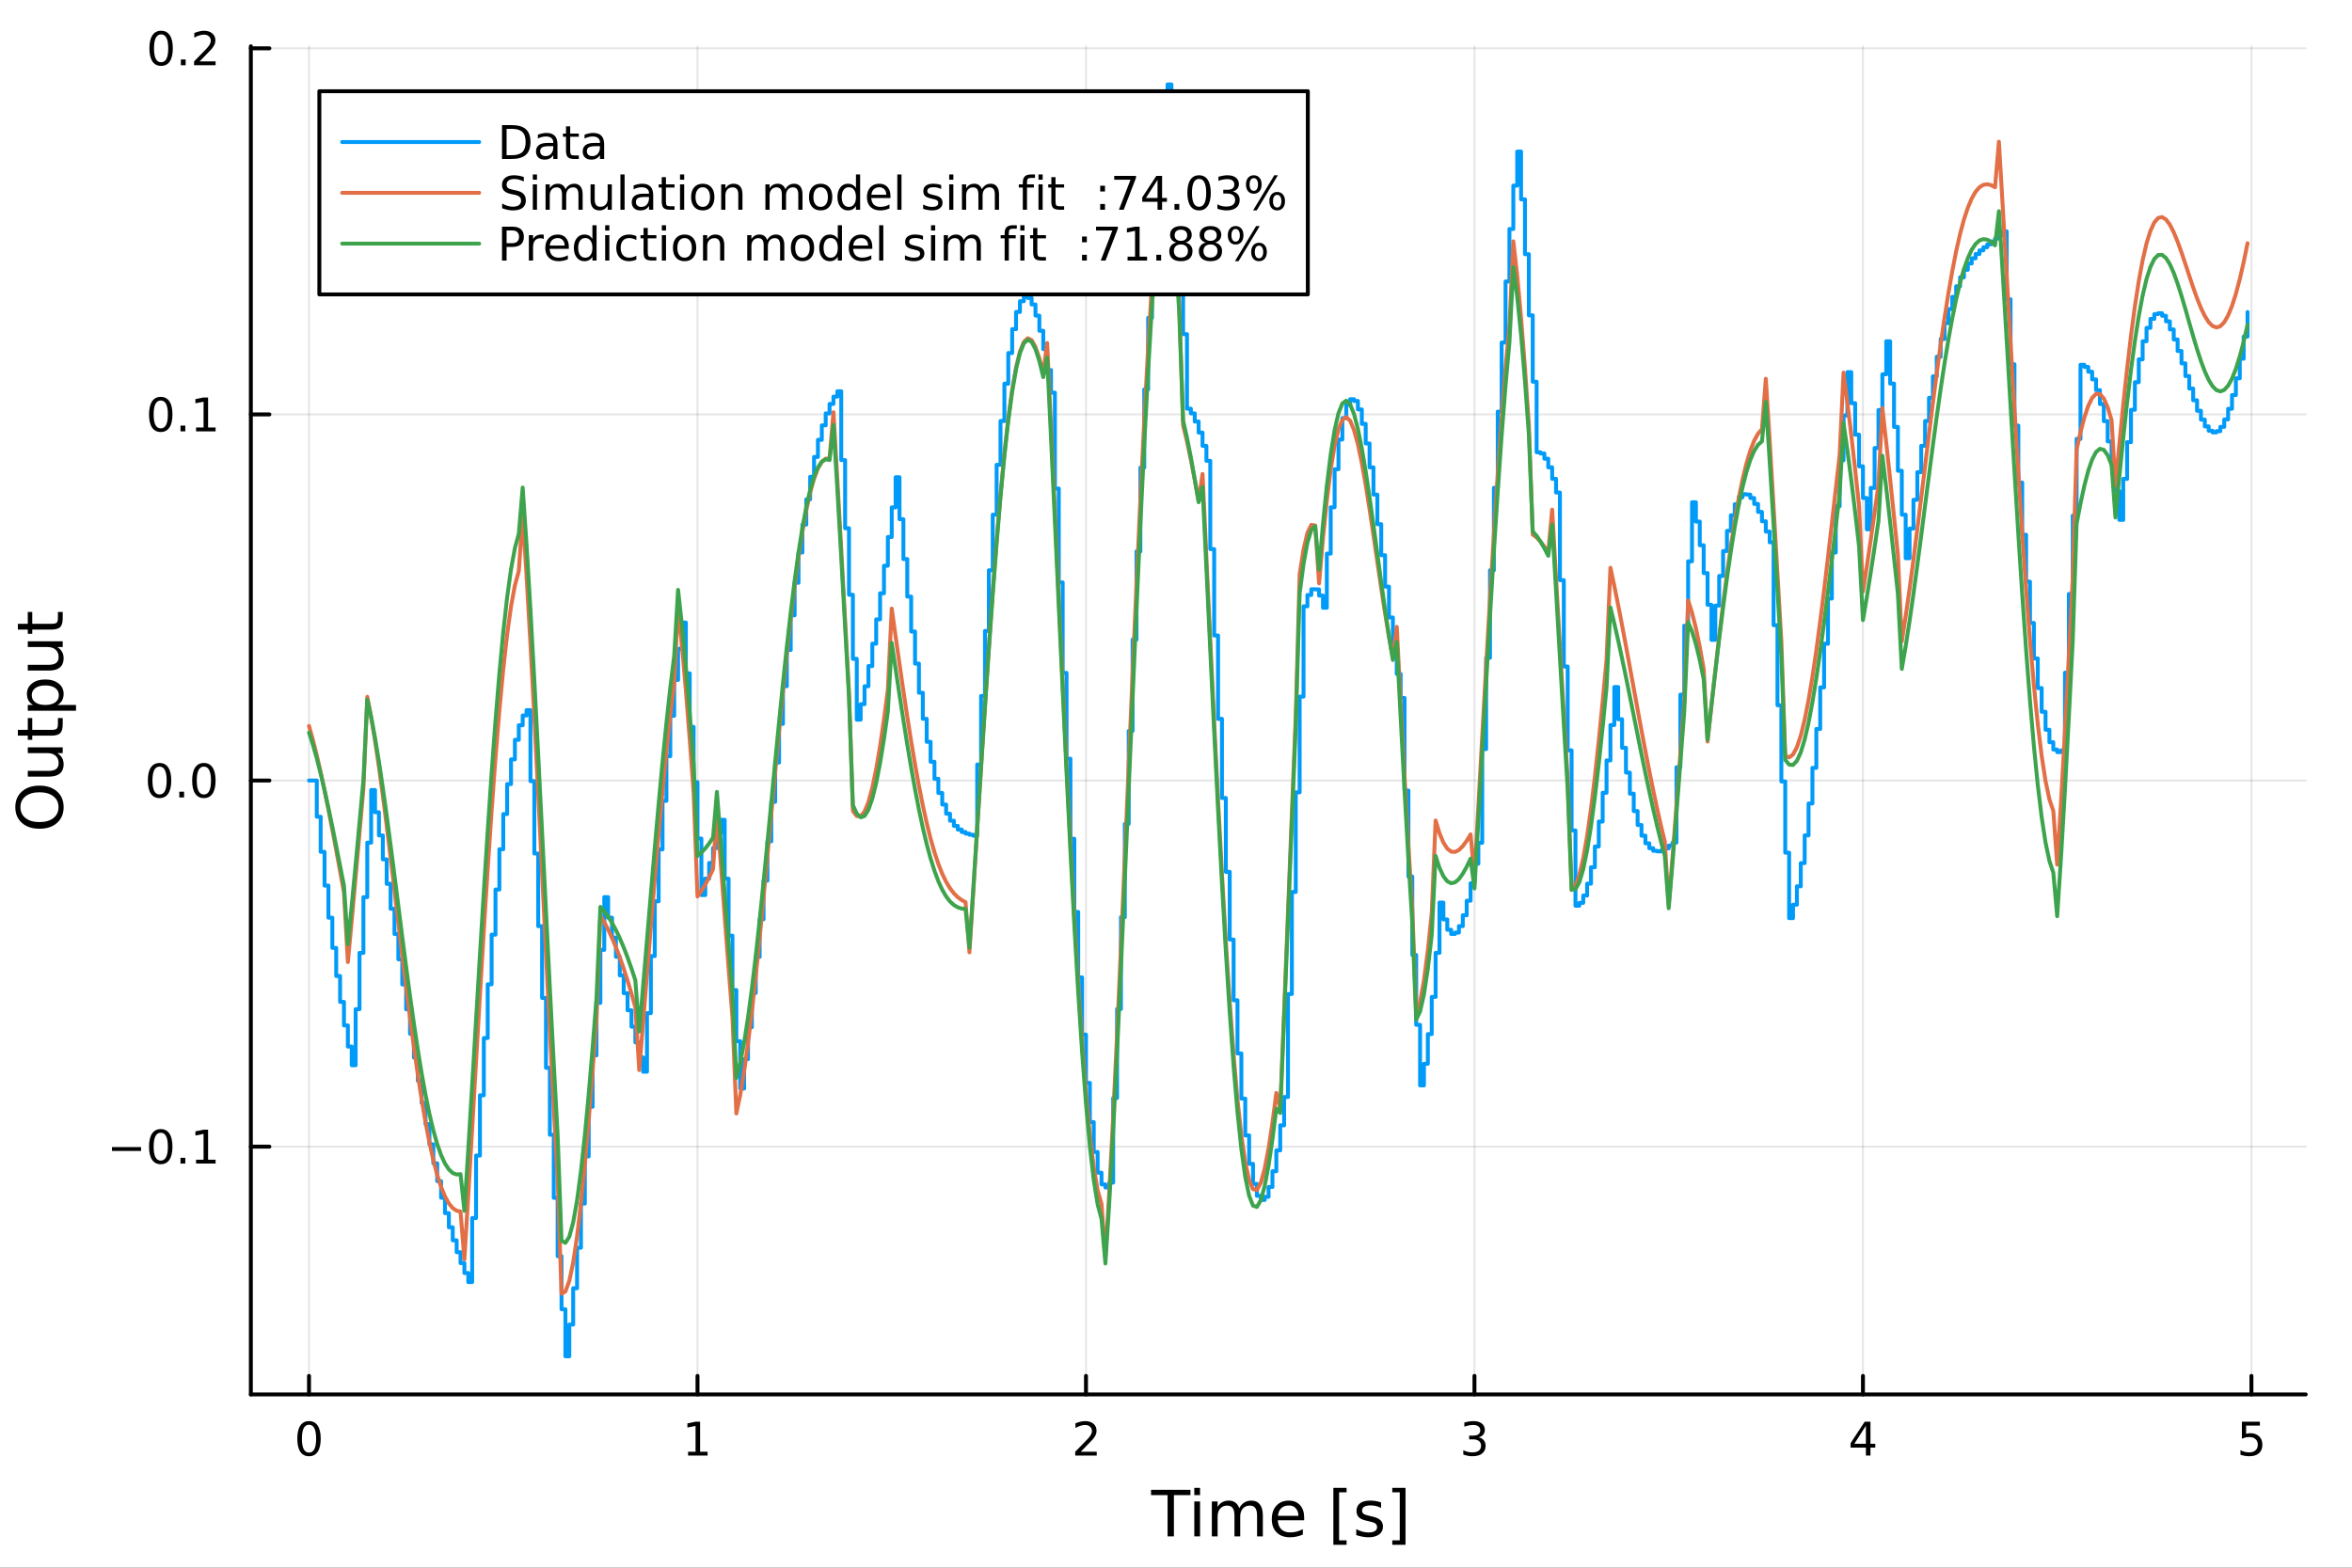 <?xml version="1.0" encoding="utf-8"?>
<svg xmlns="http://www.w3.org/2000/svg" xmlns:xlink="http://www.w3.org/1999/xlink" width="600" height="400" viewBox="0 0 2400 1600">
<rect x="0" y="0" width="2400" height="1600" fill="#333333" stroke="none"/>
<defs>
  <clipPath id="clip430">
    <rect x="0" y="0" width="2400" height="1600"/>
  </clipPath>
</defs>
<path clip-path="url(#clip430)" d="M0 1600 L2400 1600 L2400 0 L0 0  Z" fill="#ffffff" fill-rule="evenodd" fill-opacity="1"/>
<defs>
  <clipPath id="clip431">
    <rect x="480" y="0" width="1681" height="1600"/>
  </clipPath>
</defs>
<path clip-path="url(#clip430)" d="M255.977 1423.18 L2352.76 1423.18 L2352.76 47.244 L255.977 47.244  Z" fill="#ffffff" fill-rule="evenodd" fill-opacity="1"/>
<defs>
  <clipPath id="clip432">
    <rect x="255" y="47" width="2098" height="1377"/>
  </clipPath>
</defs>
<polyline clip-path="url(#clip432)" style="stroke:#000000; stroke-linecap:round; stroke-linejoin:round; stroke-width:2; stroke-opacity:0.1; fill:none" points="315.32,1423.18 315.32,47.244 "/>
<polyline clip-path="url(#clip432)" style="stroke:#000000; stroke-linecap:round; stroke-linejoin:round; stroke-width:2; stroke-opacity:0.1; fill:none" points="711.731,1423.18 711.731,47.244 "/>
<polyline clip-path="url(#clip432)" style="stroke:#000000; stroke-linecap:round; stroke-linejoin:round; stroke-width:2; stroke-opacity:0.1; fill:none" points="1108.14,1423.18 1108.14,47.244 "/>
<polyline clip-path="url(#clip432)" style="stroke:#000000; stroke-linecap:round; stroke-linejoin:round; stroke-width:2; stroke-opacity:0.1; fill:none" points="1504.55,1423.18 1504.55,47.244 "/>
<polyline clip-path="url(#clip432)" style="stroke:#000000; stroke-linecap:round; stroke-linejoin:round; stroke-width:2; stroke-opacity:0.1; fill:none" points="1900.97,1423.18 1900.97,47.244 "/>
<polyline clip-path="url(#clip432)" style="stroke:#000000; stroke-linecap:round; stroke-linejoin:round; stroke-width:2; stroke-opacity:0.1; fill:none" points="2297.38,1423.18 2297.38,47.244 "/>
<polyline clip-path="url(#clip432)" style="stroke:#000000; stroke-linecap:round; stroke-linejoin:round; stroke-width:2; stroke-opacity:0.1; fill:none" points="255.977,1170.27 2352.76,1170.27 "/>
<polyline clip-path="url(#clip432)" style="stroke:#000000; stroke-linecap:round; stroke-linejoin:round; stroke-width:2; stroke-opacity:0.1; fill:none" points="255.977,796.613 2352.76,796.613 "/>
<polyline clip-path="url(#clip432)" style="stroke:#000000; stroke-linecap:round; stroke-linejoin:round; stroke-width:2; stroke-opacity:0.1; fill:none" points="255.977,422.955 2352.76,422.955 "/>
<polyline clip-path="url(#clip432)" style="stroke:#000000; stroke-linecap:round; stroke-linejoin:round; stroke-width:2; stroke-opacity:0.1; fill:none" points="255.977,49.297 2352.76,49.297 "/>
<polyline clip-path="url(#clip430)" style="stroke:#000000; stroke-linecap:round; stroke-linejoin:round; stroke-width:4; stroke-opacity:1; fill:none" points="255.977,1423.18 2352.76,1423.18 "/>
<polyline clip-path="url(#clip430)" style="stroke:#000000; stroke-linecap:round; stroke-linejoin:round; stroke-width:4; stroke-opacity:1; fill:none" points="315.32,1423.18 315.32,1404.28 "/>
<polyline clip-path="url(#clip430)" style="stroke:#000000; stroke-linecap:round; stroke-linejoin:round; stroke-width:4; stroke-opacity:1; fill:none" points="711.731,1423.18 711.731,1404.28 "/>
<polyline clip-path="url(#clip430)" style="stroke:#000000; stroke-linecap:round; stroke-linejoin:round; stroke-width:4; stroke-opacity:1; fill:none" points="1108.14,1423.18 1108.14,1404.28 "/>
<polyline clip-path="url(#clip430)" style="stroke:#000000; stroke-linecap:round; stroke-linejoin:round; stroke-width:4; stroke-opacity:1; fill:none" points="1504.55,1423.18 1504.55,1404.28 "/>
<polyline clip-path="url(#clip430)" style="stroke:#000000; stroke-linecap:round; stroke-linejoin:round; stroke-width:4; stroke-opacity:1; fill:none" points="1900.97,1423.18 1900.97,1404.28 "/>
<polyline clip-path="url(#clip430)" style="stroke:#000000; stroke-linecap:round; stroke-linejoin:round; stroke-width:4; stroke-opacity:1; fill:none" points="2297.38,1423.18 2297.38,1404.28 "/>
<path clip-path="url(#clip430)" d="M315.32 1454.1 Q311.709 1454.1 309.88 1457.66 Q308.075 1461.2 308.075 1468.33 Q308.075 1475.44 309.88 1479.01 Q311.709 1482.55 315.32 1482.55 Q318.954 1482.55 320.76 1479.01 Q322.588 1475.44 322.588 1468.33 Q322.588 1461.2 320.76 1457.66 Q318.954 1454.1 315.32 1454.1 M315.32 1450.39 Q321.13 1450.39 324.186 1455 Q327.264 1459.58 327.264 1468.33 Q327.264 1477.06 324.186 1481.67 Q321.13 1486.25 315.32 1486.25 Q309.51 1486.25 306.431 1481.67 Q303.376 1477.06 303.376 1468.33 Q303.376 1459.58 306.431 1455 Q309.51 1450.39 315.32 1450.39 Z" fill="#000000" fill-rule="nonzero" fill-opacity="1" /><path clip-path="url(#clip430)" d="M702.113 1481.64 L709.752 1481.64 L709.752 1455.28 L701.442 1456.95 L701.442 1452.69 L709.706 1451.02 L714.382 1451.02 L714.382 1481.64 L722.021 1481.64 L722.021 1485.58 L702.113 1485.58 L702.113 1481.64 Z" fill="#000000" fill-rule="nonzero" fill-opacity="1" /><path clip-path="url(#clip430)" d="M1102.8 1481.64 L1119.12 1481.64 L1119.12 1485.58 L1097.17 1485.58 L1097.17 1481.64 Q1099.83 1478.89 1104.42 1474.26 Q1109.02 1469.61 1110.2 1468.27 Q1112.45 1465.74 1113.33 1464.01 Q1114.23 1462.25 1114.23 1460.56 Q1114.23 1457.8 1112.29 1456.07 Q1110.37 1454.33 1107.26 1454.33 Q1105.06 1454.33 1102.61 1455.09 Q1100.18 1455.86 1097.4 1457.41 L1097.4 1452.69 Q1100.23 1451.55 1102.68 1450.97 Q1105.13 1450.39 1107.17 1450.39 Q1112.54 1450.39 1115.74 1453.08 Q1118.93 1455.77 1118.93 1460.26 Q1118.93 1462.39 1118.12 1464.31 Q1117.33 1466.2 1115.23 1468.8 Q1114.65 1469.47 1111.55 1472.69 Q1108.44 1475.88 1102.8 1481.64 Z" fill="#000000" fill-rule="nonzero" fill-opacity="1" /><path clip-path="url(#clip430)" d="M1508.8 1466.95 Q1512.16 1467.66 1514.03 1469.93 Q1515.93 1472.2 1515.93 1475.53 Q1515.93 1480.65 1512.41 1483.45 Q1508.89 1486.25 1502.41 1486.25 Q1500.24 1486.25 1497.92 1485.81 Q1495.63 1485.39 1493.18 1484.54 L1493.18 1480.02 Q1495.12 1481.16 1497.44 1481.74 Q1499.75 1482.32 1502.27 1482.32 Q1506.67 1482.32 1508.96 1480.58 Q1511.28 1478.84 1511.28 1475.53 Q1511.28 1472.48 1509.13 1470.77 Q1507 1469.03 1503.18 1469.03 L1499.15 1469.03 L1499.15 1465.19 L1503.36 1465.19 Q1506.81 1465.19 1508.64 1463.82 Q1510.47 1462.43 1510.47 1459.84 Q1510.47 1457.18 1508.57 1455.77 Q1506.7 1454.33 1503.18 1454.33 Q1501.26 1454.33 1499.06 1454.75 Q1496.86 1455.16 1494.22 1456.04 L1494.22 1451.88 Q1496.88 1451.14 1499.2 1450.77 Q1501.53 1450.39 1503.59 1450.39 Q1508.92 1450.39 1512.02 1452.83 Q1515.12 1455.23 1515.12 1459.35 Q1515.12 1462.22 1513.48 1464.21 Q1511.83 1466.18 1508.8 1466.95 Z" fill="#000000" fill-rule="nonzero" fill-opacity="1" /><path clip-path="url(#clip430)" d="M1903.98 1455.09 L1892.17 1473.54 L1903.98 1473.54 L1903.98 1455.09 M1902.75 1451.02 L1908.63 1451.02 L1908.63 1473.54 L1913.56 1473.54 L1913.56 1477.43 L1908.63 1477.43 L1908.63 1485.58 L1903.98 1485.58 L1903.98 1477.43 L1888.37 1477.43 L1888.37 1472.92 L1902.75 1451.02 Z" fill="#000000" fill-rule="nonzero" fill-opacity="1" /><path clip-path="url(#clip430)" d="M2287.66 1451.02 L2306.01 1451.02 L2306.01 1454.96 L2291.94 1454.96 L2291.94 1463.43 Q2292.96 1463.08 2293.97 1462.92 Q2294.99 1462.73 2296.01 1462.73 Q2301.8 1462.73 2305.18 1465.9 Q2308.56 1469.08 2308.56 1474.49 Q2308.56 1480.07 2305.09 1483.17 Q2301.61 1486.25 2295.29 1486.25 Q2293.12 1486.25 2290.85 1485.88 Q2288.6 1485.51 2286.2 1484.77 L2286.2 1480.07 Q2288.28 1481.2 2290.5 1481.76 Q2292.72 1482.32 2295.2 1482.32 Q2299.21 1482.32 2301.54 1480.21 Q2303.88 1478.1 2303.88 1474.49 Q2303.88 1470.88 2301.54 1468.77 Q2299.21 1466.67 2295.2 1466.67 Q2293.33 1466.67 2291.45 1467.08 Q2289.6 1467.5 2287.66 1468.38 L2287.66 1451.02 Z" fill="#000000" fill-rule="nonzero" fill-opacity="1" /><path clip-path="url(#clip430)" d="M1174.54 1520.52 L1214.74 1520.52 L1214.74 1525.93 L1197.87 1525.93 L1197.87 1568.04 L1191.41 1568.04 L1191.41 1525.93 L1174.54 1525.93 L1174.54 1520.52 Z" fill="#000000" fill-rule="nonzero" fill-opacity="1" /><path clip-path="url(#clip430)" d="M1218.68 1532.4 L1224.54 1532.4 L1224.54 1568.04 L1218.68 1568.04 L1218.68 1532.4 M1218.68 1518.52 L1224.54 1518.52 L1224.54 1525.93 L1218.68 1525.93 L1218.68 1518.52 Z" fill="#000000" fill-rule="nonzero" fill-opacity="1" /><path clip-path="url(#clip430)" d="M1264.55 1539.24 Q1266.75 1535.29 1269.8 1533.41 Q1272.86 1531.54 1276.99 1531.54 Q1282.56 1531.54 1285.59 1535.45 Q1288.61 1539.33 1288.61 1546.53 L1288.61 1568.04 L1282.72 1568.04 L1282.72 1546.72 Q1282.72 1541.59 1280.91 1539.11 Q1279.09 1536.63 1275.37 1536.63 Q1270.82 1536.63 1268.18 1539.65 Q1265.54 1542.68 1265.54 1547.9 L1265.54 1568.04 L1259.65 1568.04 L1259.65 1546.72 Q1259.65 1541.56 1257.83 1539.11 Q1256.02 1536.63 1252.23 1536.63 Q1247.74 1536.63 1245.1 1539.68 Q1242.46 1542.71 1242.46 1547.9 L1242.46 1568.04 L1236.57 1568.04 L1236.57 1532.4 L1242.46 1532.4 L1242.46 1537.93 Q1244.47 1534.66 1247.27 1533.1 Q1250.07 1531.54 1253.92 1531.54 Q1257.8 1531.54 1260.51 1533.51 Q1263.24 1535.48 1264.55 1539.24 Z" fill="#000000" fill-rule="nonzero" fill-opacity="1" /><path clip-path="url(#clip430)" d="M1330.78 1548.76 L1330.78 1551.62 L1303.86 1551.62 Q1304.24 1557.67 1307.49 1560.85 Q1310.76 1564 1316.59 1564 Q1319.96 1564 1323.11 1563.17 Q1326.3 1562.35 1329.42 1560.69 L1329.42 1566.23 Q1326.26 1567.57 1322.95 1568.27 Q1319.64 1568.97 1316.24 1568.97 Q1307.71 1568.97 1302.71 1564 Q1297.75 1559.04 1297.75 1550.57 Q1297.75 1541.82 1302.46 1536.69 Q1307.2 1531.54 1315.22 1531.54 Q1322.41 1531.54 1326.58 1536.18 Q1330.78 1540.8 1330.78 1548.76 M1324.93 1547.04 Q1324.86 1542.23 1322.22 1539.37 Q1319.61 1536.5 1315.28 1536.5 Q1310.38 1536.5 1307.42 1539.27 Q1304.49 1542.04 1304.05 1547.07 L1324.93 1547.04 Z" fill="#000000" fill-rule="nonzero" fill-opacity="1" /><path clip-path="url(#clip430)" d="M1360.58 1518.52 L1374.07 1518.52 L1374.07 1523.07 L1366.43 1523.07 L1366.43 1572.09 L1374.07 1572.09 L1374.07 1576.64 L1360.58 1576.64 L1360.58 1518.52 Z" fill="#000000" fill-rule="nonzero" fill-opacity="1" /><path clip-path="url(#clip430)" d="M1409.27 1533.45 L1409.27 1538.98 Q1406.79 1537.71 1404.12 1537.07 Q1401.44 1536.44 1398.58 1536.44 Q1394.22 1536.44 1392.02 1537.77 Q1389.86 1539.11 1389.86 1541.79 Q1389.86 1543.82 1391.42 1545 Q1392.98 1546.15 1397.69 1547.2 L1399.69 1547.64 Q1405.93 1548.98 1408.54 1551.43 Q1411.18 1553.85 1411.18 1558.21 Q1411.18 1563.17 1407.24 1566.07 Q1403.32 1568.97 1396.45 1568.97 Q1393.58 1568.97 1390.46 1568.39 Q1387.38 1567.85 1383.94 1566.74 L1383.94 1560.69 Q1387.18 1562.38 1390.34 1563.24 Q1393.49 1564.07 1396.57 1564.07 Q1400.71 1564.07 1402.94 1562.66 Q1405.17 1561.23 1405.17 1558.65 Q1405.17 1556.27 1403.54 1554.99 Q1401.95 1553.72 1396.51 1552.54 L1394.47 1552.07 Q1389.03 1550.92 1386.61 1548.56 Q1384.19 1546.18 1384.19 1542.04 Q1384.19 1537.01 1387.76 1534.27 Q1391.32 1531.54 1397.88 1531.54 Q1401.13 1531.54 1403.99 1532.01 Q1406.85 1532.49 1409.27 1533.45 Z" fill="#000000" fill-rule="nonzero" fill-opacity="1" /><path clip-path="url(#clip430)" d="M1434.2 1518.52 L1434.2 1576.64 L1420.7 1576.64 L1420.7 1572.09 L1428.31 1572.09 L1428.31 1523.07 L1420.7 1523.07 L1420.7 1518.52 L1434.2 1518.52 Z" fill="#000000" fill-rule="nonzero" fill-opacity="1" /><polyline clip-path="url(#clip430)" style="stroke:#000000; stroke-linecap:round; stroke-linejoin:round; stroke-width:4; stroke-opacity:1; fill:none" points="255.977,1423.18 255.977,47.244 "/>
<polyline clip-path="url(#clip430)" style="stroke:#000000; stroke-linecap:round; stroke-linejoin:round; stroke-width:4; stroke-opacity:1; fill:none" points="255.977,1170.27 274.875,1170.27 "/>
<polyline clip-path="url(#clip430)" style="stroke:#000000; stroke-linecap:round; stroke-linejoin:round; stroke-width:4; stroke-opacity:1; fill:none" points="255.977,796.613 274.875,796.613 "/>
<polyline clip-path="url(#clip430)" style="stroke:#000000; stroke-linecap:round; stroke-linejoin:round; stroke-width:4; stroke-opacity:1; fill:none" points="255.977,422.955 274.875,422.955 "/>
<polyline clip-path="url(#clip430)" style="stroke:#000000; stroke-linecap:round; stroke-linejoin:round; stroke-width:4; stroke-opacity:1; fill:none" points="255.977,49.297 274.875,49.297 "/>
<path clip-path="url(#clip430)" d="M114.26 1170.72 L143.936 1170.72 L143.936 1174.66 L114.26 1174.66 L114.26 1170.72 Z" fill="#000000" fill-rule="nonzero" fill-opacity="1" /><path clip-path="url(#clip430)" d="M164.028 1156.07 Q160.417 1156.07 158.589 1159.63 Q156.783 1163.18 156.783 1170.31 Q156.783 1177.41 158.589 1180.98 Q160.417 1184.52 164.028 1184.52 Q167.663 1184.52 169.468 1180.98 Q171.297 1177.41 171.297 1170.31 Q171.297 1163.18 169.468 1159.63 Q167.663 1156.07 164.028 1156.07 M164.028 1152.37 Q169.839 1152.37 172.894 1156.97 Q175.973 1161.56 175.973 1170.31 Q175.973 1179.03 172.894 1183.64 Q169.839 1188.22 164.028 1188.22 Q158.218 1188.22 155.14 1183.64 Q152.084 1179.03 152.084 1170.31 Q152.084 1161.56 155.14 1156.97 Q158.218 1152.37 164.028 1152.37 Z" fill="#000000" fill-rule="nonzero" fill-opacity="1" /><path clip-path="url(#clip430)" d="M184.19 1181.67 L189.075 1181.67 L189.075 1187.55 L184.19 1187.55 L184.19 1181.67 Z" fill="#000000" fill-rule="nonzero" fill-opacity="1" /><path clip-path="url(#clip430)" d="M200.07 1183.62 L207.709 1183.62 L207.709 1157.25 L199.399 1158.92 L199.399 1154.66 L207.662 1152.99 L212.338 1152.99 L212.338 1183.62 L219.977 1183.62 L219.977 1187.55 L200.07 1187.55 L200.07 1183.62 Z" fill="#000000" fill-rule="nonzero" fill-opacity="1" /><path clip-path="url(#clip430)" d="M162.802 782.412 Q159.19 782.412 157.362 785.977 Q155.556 789.519 155.556 796.648 Q155.556 803.755 157.362 807.319 Q159.19 810.861 162.802 810.861 Q166.436 810.861 168.241 807.319 Q170.07 803.755 170.07 796.648 Q170.07 789.519 168.241 785.977 Q166.436 782.412 162.802 782.412 M162.802 778.708 Q168.612 778.708 171.667 783.315 Q174.746 787.898 174.746 796.648 Q174.746 805.375 171.667 809.981 Q168.612 814.565 162.802 814.565 Q156.991 814.565 153.913 809.981 Q150.857 805.375 150.857 796.648 Q150.857 787.898 153.913 783.315 Q156.991 778.708 162.802 778.708 Z" fill="#000000" fill-rule="nonzero" fill-opacity="1" /><path clip-path="url(#clip430)" d="M182.963 808.014 L187.848 808.014 L187.848 813.893 L182.963 813.893 L182.963 808.014 Z" fill="#000000" fill-rule="nonzero" fill-opacity="1" /><path clip-path="url(#clip430)" d="M208.033 782.412 Q204.422 782.412 202.593 785.977 Q200.787 789.519 200.787 796.648 Q200.787 803.755 202.593 807.319 Q204.422 810.861 208.033 810.861 Q211.667 810.861 213.473 807.319 Q215.301 803.755 215.301 796.648 Q215.301 789.519 213.473 785.977 Q211.667 782.412 208.033 782.412 M208.033 778.708 Q213.843 778.708 216.898 783.315 Q219.977 787.898 219.977 796.648 Q219.977 805.375 216.898 809.981 Q213.843 814.565 208.033 814.565 Q202.223 814.565 199.144 809.981 Q196.088 805.375 196.088 796.648 Q196.088 787.898 199.144 783.315 Q202.223 778.708 208.033 778.708 Z" fill="#000000" fill-rule="nonzero" fill-opacity="1" /><path clip-path="url(#clip430)" d="M164.028 408.754 Q160.417 408.754 158.589 412.319 Q156.783 415.86 156.783 422.99 Q156.783 430.097 158.589 433.661 Q160.417 437.203 164.028 437.203 Q167.663 437.203 169.468 433.661 Q171.297 430.097 171.297 422.99 Q171.297 415.86 169.468 412.319 Q167.663 408.754 164.028 408.754 M164.028 405.05 Q169.839 405.05 172.894 409.657 Q175.973 414.24 175.973 422.99 Q175.973 431.717 172.894 436.323 Q169.839 440.907 164.028 440.907 Q158.218 440.907 155.14 436.323 Q152.084 431.717 152.084 422.99 Q152.084 414.24 155.14 409.657 Q158.218 405.05 164.028 405.05 Z" fill="#000000" fill-rule="nonzero" fill-opacity="1" /><path clip-path="url(#clip430)" d="M184.19 434.356 L189.075 434.356 L189.075 440.235 L184.19 440.235 L184.19 434.356 Z" fill="#000000" fill-rule="nonzero" fill-opacity="1" /><path clip-path="url(#clip430)" d="M200.07 436.3 L207.709 436.3 L207.709 409.935 L199.399 411.601 L199.399 407.342 L207.662 405.675 L212.338 405.675 L212.338 436.3 L219.977 436.3 L219.977 440.235 L200.07 440.235 L200.07 436.3 Z" fill="#000000" fill-rule="nonzero" fill-opacity="1" /><path clip-path="url(#clip430)" d="M164.399 35.096 Q160.788 35.096 158.959 38.661 Q157.153 42.203 157.153 49.332 Q157.153 56.438 158.959 60.003 Q160.788 63.545 164.399 63.545 Q168.033 63.545 169.839 60.003 Q171.667 56.438 171.667 49.332 Q171.667 42.203 169.839 38.661 Q168.033 35.096 164.399 35.096 M164.399 31.392 Q170.209 31.392 173.264 35.999 Q176.343 40.582 176.343 49.332 Q176.343 58.059 173.264 62.665 Q170.209 67.249 164.399 67.249 Q158.589 67.249 155.51 62.665 Q152.454 58.059 152.454 49.332 Q152.454 40.582 155.51 35.999 Q158.589 31.392 164.399 31.392 Z" fill="#000000" fill-rule="nonzero" fill-opacity="1" /><path clip-path="url(#clip430)" d="M184.561 60.698 L189.445 60.698 L189.445 66.577 L184.561 66.577 L184.561 60.698 Z" fill="#000000" fill-rule="nonzero" fill-opacity="1" /><path clip-path="url(#clip430)" d="M203.658 62.642 L219.977 62.642 L219.977 66.577 L198.033 66.577 L198.033 62.642 Q200.695 59.888 205.278 55.258 Q209.885 50.605 211.065 49.263 Q213.311 46.739 214.19 45.003 Q215.093 43.244 215.093 41.554 Q215.093 38.8 213.149 37.064 Q211.227 35.328 208.125 35.328 Q205.926 35.328 203.473 36.091 Q201.042 36.855 198.264 38.406 L198.264 33.684 Q201.088 32.55 203.542 31.971 Q205.996 31.392 208.033 31.392 Q213.403 31.392 216.598 34.078 Q219.792 36.763 219.792 41.253 Q219.792 43.383 218.982 45.304 Q218.195 47.202 216.088 49.795 Q215.51 50.466 212.408 53.684 Q209.306 56.878 203.658 62.642 Z" fill="#000000" fill-rule="nonzero" fill-opacity="1" /><path clip-path="url(#clip430)" d="M20.845 823.791 Q20.845 830.793 26.064 834.931 Q31.284 839.037 40.292 839.037 Q49.267 839.037 54.487 834.931 Q59.707 830.793 59.707 823.791 Q59.707 816.788 54.487 812.714 Q49.267 808.609 40.292 808.609 Q31.284 808.609 26.064 812.714 Q20.845 816.788 20.845 823.791 M15.625 823.791 Q15.625 813.797 22.341 807.813 Q29.025 801.829 40.292 801.829 Q51.527 801.829 58.243 807.813 Q64.927 813.797 64.927 823.791 Q64.927 833.817 58.243 839.832 Q51.559 845.816 40.292 845.816 Q29.025 845.816 22.341 839.832 Q15.625 833.817 15.625 823.791 Z" fill="#000000" fill-rule="nonzero" fill-opacity="1" /><path clip-path="url(#clip430)" d="M49.936 792.631 L28.356 792.631 L28.356 786.774 L49.713 786.774 Q54.774 786.774 57.32 784.801 Q59.835 782.827 59.835 778.881 Q59.835 774.138 56.811 771.401 Q53.787 768.632 48.567 768.632 L28.356 768.632 L28.356 762.775 L64.004 762.775 L64.004 768.632 L58.53 768.632 Q61.776 770.764 63.368 773.597 Q64.927 776.398 64.927 780.122 Q64.927 786.265 61.108 789.448 Q57.288 792.631 49.936 792.631 M27.497 777.894 L27.497 777.894 Z" fill="#000000" fill-rule="nonzero" fill-opacity="1" /><path clip-path="url(#clip430)" d="M18.235 744.92 L28.356 744.92 L28.356 732.857 L32.908 732.857 L32.908 744.92 L52.259 744.92 Q56.62 744.92 57.861 743.742 Q59.103 742.533 59.103 738.872 L59.103 732.857 L64.004 732.857 L64.004 738.872 Q64.004 745.652 61.49 748.23 Q58.943 750.808 52.259 750.808 L32.908 750.808 L32.908 755.105 L28.356 755.105 L28.356 750.808 L18.235 750.808 L18.235 744.92 Z" fill="#000000" fill-rule="nonzero" fill-opacity="1" /><path clip-path="url(#clip430)" d="M58.657 719.489 L77.563 719.489 L77.563 725.377 L28.356 725.377 L28.356 719.489 L33.767 719.489 Q30.584 717.643 29.056 714.842 Q27.497 712.009 27.497 708.094 Q27.497 701.601 32.653 697.559 Q37.809 693.485 46.212 693.485 Q54.615 693.485 59.771 697.559 Q64.927 701.601 64.927 708.094 Q64.927 712.009 63.399 714.842 Q61.84 717.643 58.657 719.489 M46.212 699.564 Q39.751 699.564 36.09 702.238 Q32.398 704.879 32.398 709.526 Q32.398 714.173 36.09 716.847 Q39.751 719.489 46.212 719.489 Q52.673 719.489 56.365 716.847 Q60.026 714.173 60.026 709.526 Q60.026 704.879 56.365 702.238 Q52.673 699.564 46.212 699.564 Z" fill="#000000" fill-rule="nonzero" fill-opacity="1" /><path clip-path="url(#clip430)" d="M49.936 684.382 L28.356 684.382 L28.356 678.525 L49.713 678.525 Q54.774 678.525 57.32 676.552 Q59.835 674.579 59.835 670.632 Q59.835 665.889 56.811 663.152 Q53.787 660.383 48.567 660.383 L28.356 660.383 L28.356 654.527 L64.004 654.527 L64.004 660.383 L58.53 660.383 Q61.776 662.516 63.368 665.348 Q64.927 668.149 64.927 671.873 Q64.927 678.016 61.108 681.199 Q57.288 684.382 49.936 684.382 M27.497 669.645 L27.497 669.645 Z" fill="#000000" fill-rule="nonzero" fill-opacity="1" /><path clip-path="url(#clip430)" d="M18.235 636.671 L28.356 636.671 L28.356 624.608 L32.908 624.608 L32.908 636.671 L52.259 636.671 Q56.62 636.671 57.861 635.493 Q59.103 634.284 59.103 630.623 L59.103 624.608 L64.004 624.608 L64.004 630.623 Q64.004 637.403 61.49 639.981 Q58.943 642.559 52.259 642.559 L32.908 642.559 L32.908 646.856 L28.356 646.856 L28.356 642.559 L18.235 642.559 L18.235 636.671 Z" fill="#000000" fill-rule="nonzero" fill-opacity="1" /><polyline clip-path="url(#clip432)" style="stroke:#009af9; stroke-linecap:round; stroke-linejoin:round; stroke-width:4; stroke-opacity:1; fill:none" points="315.32,796.613 319.284,796.613 323.248,796.613 323.248,833.547 327.212,833.547 327.212,869.393 331.176,869.393 331.176,903.837 335.141,903.837 335.141,936.597 339.105,936.597 339.105,967.429 343.069,967.429 343.069,996.133 347.033,996.133 347.033,1022.55 350.997,1022.55 350.997,1046.57 354.961,1046.57 354.961,1068.13 358.925,1068.13 358.925,1087.21 362.889,1087.21 362.889,1029.97 366.853,1029.97 366.853,972.536 370.818,972.536 370.818,915.64 374.782,915.64 374.782,860.001 378.746,860.001 378.746,806.291 382.71,806.291 382.71,828.997 386.674,828.997 386.674,852.629 390.638,852.629 390.638,877.038 394.602,877.038 394.602,902.061 398.566,902.061 398.566,927.524 402.53,927.524 402.53,953.247 406.495,953.247 406.495,979.046 410.459,979.046 410.459,1004.74 414.423,1004.74 414.423,1030.14 418.387,1030.14 418.387,1055.09 422.351,1055.09 422.351,1079.43 426.315,1079.43 426.315,1103 430.279,1103 430.279,1125.67 434.243,1125.67 434.243,1147.34 438.208,1147.34 438.208,1167.91 442.172,1167.91 442.172,1187.31 446.136,1187.31 446.136,1205.5 450.1,1205.5 450.1,1222.44 454.064,1222.44 454.064,1238.14 458.028,1238.14 458.028,1252.61 461.992,1252.61 461.992,1265.88 465.956,1265.88 465.956,1278.03 469.92,1278.03 469.92,1289.12 473.885,1289.12 473.885,1299.24 477.849,1299.24 477.849,1308.5 481.813,1308.5 481.813,1243.15 485.777,1243.15 485.777,1179.36 489.741,1179.36 489.741,1117.88 493.705,1117.88 493.705,1059.42 497.669,1059.42 497.669,1004.58 501.633,1004.58 501.633,953.917 505.597,953.917 505.597,907.862 509.562,907.862 509.562,866.757 513.526,866.757 513.526,830.844 517.49,830.844 517.49,800.255 521.454,800.255 521.454,775.021 525.418,775.021 525.418,755.068 529.382,755.068 529.382,740.227 533.346,740.227 533.346,730.236 537.31,730.236 537.31,724.749 541.275,724.749 541.275,797.215 545.239,797.215 545.239,871.106 549.203,871.106 549.203,945.256 553.167,945.256 553.167,1018.53 557.131,1018.53 557.131,1089.83 561.095,1089.83 561.095,1158.13 565.059,1158.13 565.059,1222.5 569.023,1222.5 569.023,1282.1 572.987,1282.1 572.987,1336.21 576.952,1336.21 576.952,1384.24 580.916,1384.24 580.916,1351.85 584.88,1351.85 584.88,1314.78 588.844,1314.78 588.844,1273.46 592.808,1273.46 592.808,1228.43 596.772,1228.43 596.772,1180.27 600.736,1180.27 600.736,1129.61 604.7,1129.61 604.7,1077.13 608.664,1077.13 608.664,1023.51 612.629,1023.51 612.629,969.439 616.593,969.439 616.593,915.614 620.557,915.614 620.557,936.565 624.521,936.565 624.521,956.879 628.485,956.879 628.485,976.516 632.449,976.516 632.449,995.443 636.413,995.443 636.413,1013.64 640.377,1013.64 640.377,1031.1 644.341,1031.1 644.341,1047.83 648.306,1047.83 648.306,1063.84 652.27,1063.84 652.27,1079.15 656.234,1079.15 656.234,1093.81 660.198,1093.81 660.198,1033.98 664.162,1033.98 664.162,975.764 668.126,975.764 668.126,919.847 672.09,919.847 672.09,866.854 676.054,866.854 676.054,817.338 680.019,817.338 680.019,771.773 683.983,771.773 683.983,730.544 687.947,730.544 687.947,693.943 691.911,693.943 691.911,662.166 695.875,662.166 695.875,635.313 699.839,635.313 699.839,687.255 703.803,687.255 703.803,741.86 707.767,741.86 707.767,798.32 711.731,798.32 711.731,855.811 715.696,855.811 715.696,913.51 719.66,913.51 719.66,896.744 723.624,896.744 723.624,880.782 727.588,880.782 727.588,865.526 731.552,865.526 731.552,850.872 735.516,850.872 735.516,836.708 739.48,836.708 739.48,896.791 743.444,896.791 743.444,954.963 747.408,954.963 747.408,1010.48 751.373,1010.48 751.373,1062.68 755.337,1062.68 755.337,1110.97 759.301,1110.97 759.301,1080.99 763.265,1080.99 763.265,1048.38 767.229,1048.38 767.229,1013.47 771.193,1013.47 771.193,976.63 775.157,976.63 775.157,938.273 779.121,938.273 779.121,898.819 783.085,898.819 783.085,858.704 787.05,858.704 787.05,818.371 791.014,818.371 791.014,778.255 794.978,778.255 794.978,738.778 798.942,738.778 798.942,700.341 802.906,700.341 802.906,663.317 806.87,663.317 806.87,628.043 810.834,628.043 810.834,594.815 814.798,594.815 814.798,563.882 818.763,563.882 818.763,535.447 822.727,535.447 822.727,509.659 826.691,509.659 826.691,486.615 830.655,486.615 830.655,466.357 834.619,466.357 834.619,448.876 838.583,448.876 838.583,434.111 842.547,434.111 842.547,421.953 846.511,421.953 846.511,412.247 850.475,412.247 850.475,404.798 854.44,404.798 854.44,399.377 858.404,399.377 858.404,469.591 862.368,469.591 862.368,539.112 866.332,539.112 866.332,607.009 870.296,607.009 870.296,672.405 874.26,672.405 874.26,734.498 878.224,734.498 878.224,718.697 882.188,718.697 882.188,700.424 886.152,700.424 886.152,679.79 890.117,679.79 890.117,656.953 894.081,656.953 894.081,632.111 898.045,632.111 898.045,605.502 902.009,605.502 902.009,577.392 905.973,577.392 905.973,548.073 909.937,548.073 909.937,517.856 913.901,517.856 913.901,487.061 917.865,487.061 917.865,529.882 921.829,529.882 921.829,570.602 925.794,570.602 925.794,608.906 929.758,608.906 929.758,644.535 933.722,644.535 933.722,677.285 937.686,677.285 937.686,707.01 941.65,707.01 941.65,733.625 945.614,733.625 945.614,757.103 949.578,757.103 949.578,777.477 953.542,777.477 953.542,794.835 957.507,794.835 957.507,809.317 961.471,809.317 961.471,821.115 965.435,821.115 965.435,830.46 969.399,830.46 969.399,837.623 973.363,837.623 973.363,842.906 977.327,842.906 977.327,846.635 981.291,846.635 981.291,849.152 985.255,849.152 985.255,850.811 989.219,850.811 989.219,851.968 993.184,851.968 993.184,852.974 997.148,852.974 997.148,780.302 1001.11,780.302 1001.11,710.32 1005.08,710.32 1005.08,643.956 1009.04,643.956 1009.04,582.044 1013,582.044 1013,525.311 1016.97,525.311 1016.97,474.363 1020.93,474.363 1020.93,429.676 1024.9,429.676 1024.9,391.596 1028.86,391.596 1028.86,360.328 1032.82,360.328 1032.82,335.945 1036.79,335.945 1036.79,318.383 1040.75,318.383 1040.75,307.449 1044.72,307.449 1044.72,302.83 1048.68,302.83 1048.68,304.1 1052.65,304.1 1052.65,310.734 1056.61,310.734 1056.61,322.12 1060.57,322.12 1060.57,337.574 1064.54,337.574 1064.54,356.355 1068.5,356.355 1068.5,377.682 1072.47,377.682 1072.47,400.749 1076.43,400.749 1076.43,498.613 1080.39,498.613 1080.39,594.425 1084.36,594.425 1084.36,686.778 1088.32,686.778 1088.32,774.368 1092.29,774.368 1092.29,856.02 1096.25,856.02 1096.25,930.709 1100.21,930.709 1100.21,997.568 1104.18,997.568 1104.18,1055.91 1108.14,1055.91 1108.14,1105.23 1112.11,1105.23 1112.11,1145.21 1116.07,1145.21 1116.07,1175.73 1120.04,1175.73 1120.04,1196.85 1124,1196.85 1124,1208.8 1127.96,1208.8 1127.96,1211.98 1131.93,1211.98 1131.93,1206.98 1135.89,1206.98 1135.89,1120.62 1139.86,1120.62 1139.86,1029.78 1143.82,1029.78 1143.82,936.011 1147.78,936.011 1147.78,840.897 1151.75,840.897 1151.75,745.993 1155.71,745.993 1155.71,652.812 1159.68,652.812 1159.68,562.791 1163.64,562.791 1163.64,477.265 1167.6,477.265 1167.6,397.447 1171.57,397.447 1171.57,324.402 1175.53,324.402 1175.53,259.036 1179.5,259.036 1179.5,202.079 1183.46,202.079 1183.46,154.078 1187.43,154.078 1187.43,115.391 1191.39,115.391 1191.39,86.186 1195.35,86.186 1195.35,140.308 1199.32,140.308 1199.32,201.512 1203.28,201.512 1203.28,268.791 1207.25,268.791 1207.25,341.047 1211.21,341.047 1211.21,417.11 1215.17,417.11 1215.17,421.9 1219.14,421.9 1219.14,430.228 1223.1,430.228 1223.1,441.498 1227.07,441.498 1227.07,455.074 1231.03,455.074 1231.03,470.299 1234.99,470.299 1234.99,560.374 1238.96,560.374 1238.96,648.591 1242.92,648.591 1242.92,733.673 1246.89,733.673 1246.89,814.44 1250.85,814.44 1250.85,889.826 1254.82,889.826 1254.82,958.899 1258.78,958.899 1258.78,1020.88 1262.74,1020.88 1262.74,1075.13 1266.71,1075.13 1266.71,1121.2 1270.67,1121.2 1270.67,1158.81 1274.64,1158.81 1274.64,1187.83 1278.6,1187.83 1278.6,1208.32 1282.56,1208.32 1282.56,1220.49 1286.53,1220.49 1286.53,1224.71 1290.49,1224.71 1290.49,1221.49 1294.46,1221.49 1294.46,1211.47 1298.42,1211.47 1298.42,1195.39 1302.38,1195.39 1302.38,1174.11 1306.35,1174.11 1306.35,1148.53 1310.31,1148.53 1310.31,1119.63 1314.28,1119.63 1314.28,1014.54 1318.24,1014.54 1318.24,910.33 1322.21,910.33 1322.21,808.63 1326.17,808.63 1326.17,710.986 1330.13,710.986 1330.13,618.82 1334.1,618.82 1334.1,607.277 1338.06,607.277 1338.06,601.423 1342.03,601.423 1342.03,601.553 1345.99,601.553 1345.99,607.834 1349.95,607.834 1349.95,620.304 1353.92,620.304 1353.92,565.006 1357.88,565.006 1357.88,517.773 1361.85,517.773 1361.85,478.913 1365.81,478.913 1365.81,448.562 1369.77,448.562 1369.77,426.688 1373.74,426.688 1373.74,413.098 1377.7,413.098 1377.7,407.445 1381.67,407.445 1381.67,409.241 1385.63,409.241 1385.63,417.868 1389.6,417.868 1389.6,432.596 1393.56,432.596 1393.56,452.601 1397.52,452.601 1397.52,476.981 1401.49,476.981 1401.49,504.78 1405.45,504.78 1405.45,535.005 1409.42,535.005 1409.42,566.651 1413.38,566.651 1413.38,598.714 1417.34,598.714 1417.34,630.218 1421.31,630.218 1421.31,660.229 1425.27,660.229 1425.27,687.873 1429.24,687.873 1429.24,712.352 1433.2,712.352 1433.2,806.824 1437.16,806.824 1437.16,894.638 1441.13,894.638 1441.13,974.665 1445.09,974.665 1445.09,1045.96 1449.06,1045.96 1449.06,1107.77 1453.02,1107.77 1453.02,1085.69 1456.98,1085.69 1456.98,1055.41 1460.95,1055.41 1460.95,1017.45 1464.91,1017.45 1464.91,972.455 1468.88,972.455 1468.88,921.178 1472.84,921.178 1472.84,938.363 1476.81,938.363 1476.81,948.918 1480.77,948.918 1480.77,953.232 1484.73,953.232 1484.73,951.798 1488.7,951.798 1488.7,945.205 1492.66,945.205 1492.66,934.123 1496.63,934.123 1496.63,919.286 1500.59,919.286 1500.59,901.475 1504.55,901.475 1504.55,881.505 1508.52,881.505 1508.52,860.204 1512.48,860.204 1512.48,764.531 1516.45,764.531 1516.45,671.338 1520.41,671.338 1520.41,582.028 1524.37,582.028 1524.37,497.891 1528.34,497.891 1528.34,420.081 1532.3,420.081 1532.3,349.596 1536.27,349.596 1536.27,287.263 1540.23,287.263 1540.23,233.73 1544.2,233.73 1544.2,189.454 1548.16,189.454 1548.16,154.7 1552.12,154.7 1552.12,203.41 1556.09,203.41 1556.09,259.426 1560.05,259.426 1560.05,321.825 1564.02,321.825 1564.02,389.582 1567.98,389.582 1567.98,461.593 1571.94,461.593 1571.94,462.831 1575.91,462.831 1575.91,468.149 1579.87,468.149 1579.87,476.982 1583.84,476.982 1583.84,488.714 1587.8,488.714 1587.8,502.694 1591.76,502.694 1591.76,592.116 1595.73,592.116 1595.73,680.258 1599.69,680.258 1599.69,765.815 1603.66,765.815 1603.66,847.569 1607.62,847.569 1607.62,924.408 1611.59,924.408 1611.59,921.479 1615.55,921.479 1615.55,913.982 1619.51,913.982 1619.51,901.855 1623.48,901.855 1623.48,885.134 1627.44,885.134 1627.44,863.945 1631.41,863.945 1631.41,838.504 1635.37,838.504 1635.37,809.108 1639.33,809.108 1639.33,776.123 1643.3,776.123 1643.3,739.982 1647.26,739.982 1647.26,701.167 1651.23,701.167 1651.23,734.073 1655.19,734.073 1655.19,763.209 1659.15,763.209 1659.15,788.521 1663.12,788.521 1663.12,810.024 1667.08,810.024 1667.08,827.807 1671.05,827.807 1671.05,842.023 1675.01,842.023 1675.01,852.887 1678.98,852.887 1678.98,860.672 1682.94,860.672 1682.94,865.696 1686.9,865.696 1686.9,868.322 1690.87,868.322 1690.87,868.942 1694.83,868.942 1694.83,867.975 1698.8,867.975 1698.8,865.854 1702.76,865.854 1702.76,863.018 1706.72,863.018 1706.72,859.904 1710.69,859.904 1710.69,783.069 1714.65,783.069 1714.65,708.965 1718.62,708.965 1718.62,638.6 1722.58,638.6 1722.58,572.885 1726.54,572.885 1726.54,512.613 1730.51,512.613 1730.51,532.322 1734.47,532.322 1734.47,556.498 1738.44,556.498 1738.44,584.901 1742.4,584.901 1742.4,617.212 1746.37,617.212 1746.37,653.038 1750.33,653.038 1750.33,618.06 1754.29,618.06 1754.29,587.819 1758.26,587.819 1758.26,562.402 1762.22,562.402 1762.22,541.803 1766.19,541.803 1766.19,525.923 1770.15,525.923 1770.15,514.58 1774.11,514.58 1774.11,507.508 1778.08,507.508 1778.08,504.372 1782.04,504.372 1782.04,504.771 1786.01,504.771 1786.01,508.249 1789.97,508.249 1789.97,514.308 1793.93,514.308 1793.93,522.416 1797.9,522.416 1797.9,532.021 1801.86,532.021 1801.86,542.561 1805.83,542.561 1805.83,553.473 1809.79,553.473 1809.79,638.079 1813.76,638.079 1813.76,719.808 1817.72,719.808 1817.72,797.538 1821.68,797.538 1821.68,870.255 1825.65,870.255 1825.65,937.07 1829.61,937.07 1829.61,923.363 1833.58,923.363 1833.58,904.575 1837.54,904.575 1837.54,880.891 1841.5,880.891 1841.5,852.59 1845.47,852.59 1845.47,820.034 1849.43,820.034 1849.43,783.663 1853.4,783.663 1853.4,743.984 1857.36,743.984 1857.36,701.556 1861.32,701.556 1861.32,656.976 1865.29,656.976 1865.29,610.874 1869.25,610.874 1869.25,563.89 1873.22,563.89 1873.22,516.668 1877.18,516.668 1877.18,469.84 1881.15,469.84 1881.15,424.014 1885.11,424.014 1885.11,379.765 1889.07,379.765 1889.07,411.488 1893.04,411.488 1893.04,443.616 1897,443.616 1897,475.931 1900.97,475.931 1900.97,508.217 1904.93,508.217 1904.93,540.257 1908.89,540.257 1908.89,497.977 1912.86,497.977 1912.86,457.222 1916.82,457.222 1916.82,418.441 1920.79,418.441 1920.79,382.029 1924.75,382.029 1924.75,348.33 1928.71,348.33 1928.71,391.494 1932.68,391.494 1932.68,435.693 1936.64,435.693 1936.64,480.451 1940.61,480.451 1940.61,525.288 1944.57,525.288 1944.57,569.733 1948.54,569.733 1948.54,539.466 1952.5,539.466 1952.5,510.102 1956.46,510.102 1956.46,481.877 1960.43,481.877 1960.43,455.001 1964.39,455.001 1964.39,429.653 1968.36,429.653 1968.36,405.98 1972.32,405.98 1972.32,384.096 1976.28,384.096 1976.28,364.078 1980.25,364.078 1980.25,345.967 1984.21,345.967 1984.21,329.77 1988.18,329.77 1988.18,315.457 1992.14,315.457 1992.14,302.966 1996.1,302.966 1996.1,292.203 2000.07,292.203 2000.07,283.047 2004.03,283.047 2004.03,275.35 2008,275.35 2008,268.943 2011.96,268.943 2011.96,263.64 2015.93,263.64 2015.93,259.242 2019.89,259.242 2019.89,255.539 2023.85,255.539 2023.85,252.317 2027.82,252.317 2027.82,249.363 2031.78,249.363 2031.78,246.465 2035.75,246.465 2035.75,243.421 2039.71,243.421 2039.71,240.039 2043.67,240.039 2043.67,236.143 2047.64,236.143 2047.64,305.441 2051.6,305.441 2051.6,371.752 2055.57,371.752 2055.57,434.331 2059.53,434.331 2059.53,492.522 2063.49,492.522 2063.49,545.774 2067.46,545.774 2067.46,593.643 2071.42,593.643 2071.42,635.797 2075.39,635.797 2075.39,672.025 2079.35,672.025 2079.35,702.234 2083.32,702.234 2083.32,726.446 2087.28,726.446 2087.28,744.797 2091.24,744.797 2091.24,757.53 2095.21,757.53 2095.21,764.987 2099.17,764.987 2099.17,767.599 2103.14,767.599 2103.14,765.876 2107.1,765.876 2107.1,686.526 2111.06,686.526 2111.06,606.221 2115.03,606.221 2115.03,526.257 2118.99,526.257 2118.99,447.89 2122.96,447.89 2122.96,372.308 2126.92,372.308 2126.92,374.482 2130.88,374.482 2130.88,379.364 2134.85,379.364 2134.85,387.199 2138.81,387.199 2138.81,398.161 2142.78,398.161 2142.78,412.356 2146.74,412.356 2146.74,429.816 2150.7,429.816 2150.7,450.506 2154.67,450.506 2154.67,474.324 2158.63,474.324 2158.63,501.105 2162.6,501.105 2162.6,530.627 2166.56,530.627 2166.56,488.748 2170.53,488.748 2170.53,451.195 2174.49,451.195 2174.49,418.242 2178.45,418.242 2178.45,390.07 2182.42,390.07 2182.42,366.76 2186.38,366.76 2186.38,348.303 2190.35,348.303 2190.35,334.594 2194.31,334.594 2194.31,325.443 2198.27,325.443 2198.27,320.579 2202.24,320.579 2202.24,319.657 2206.2,319.657 2206.2,322.269 2210.17,322.269 2210.17,327.952 2214.13,327.952 2214.13,336.199 2218.09,336.199 2218.09,346.471 2222.06,346.471 2222.06,358.207 2226.02,358.207 2226.02,370.84 2229.99,370.84 2229.99,383.8 2233.95,383.8 2233.95,396.536 2237.92,396.536 2237.92,408.515 2241.88,408.515 2241.88,419.242 2245.84,419.242 2245.84,428.261 2249.81,428.261 2249.81,435.168 2253.77,435.168 2253.77,439.614 2257.74,439.614 2257.74,441.312 2261.7,441.312 2261.7,440.039 2265.66,440.039 2265.66,435.643 2269.63,435.643 2269.63,428.036 2273.59,428.036 2273.59,417.202 2277.56,417.202 2277.56,403.19 2281.52,403.19 2281.52,386.113 2285.48,386.113 2285.48,366.144 2289.45,366.144 2289.45,343.509 2293.41,343.509 2293.41,318.483 "/>
<polyline clip-path="url(#clip432)" style="stroke:#e26f46; stroke-linecap:round; stroke-linejoin:round; stroke-width:4; stroke-opacity:1; fill:none" points="315.32,740.91 319.284,755.127 323.248,770.931 327.212,788.176 331.176,806.686 335.141,826.264 339.105,846.695 343.069,867.751 347.033,889.198 350.997,910.804 354.961,981.865 358.925,939.304 362.889,895.122 366.853,850.109 370.818,805.045 374.782,711.15 378.746,731.992 382.71,756.01 386.674,782.805 390.638,811.929 394.602,842.897 398.566,875.201 402.53,908.321 406.495,941.736 410.459,974.941 414.423,1007.45 418.387,1038.82 422.351,1068.63 426.315,1096.54 430.279,1122.23 434.243,1145.48 438.208,1166.1 442.172,1183.98 446.136,1199.09 450.1,1211.44 454.064,1221.1 458.028,1228.23 461.992,1233.01 465.956,1235.66 469.92,1236.48 473.885,1285.28 477.849,1219.53 481.813,1151.79 485.777,1083.38 489.741,1015.58 493.705,949.622 497.669,886.64 501.633,827.661 505.597,773.582 509.562,725.155 513.526,682.975 517.49,647.471 521.454,618.908 525.418,597.382 529.382,582.826 533.346,525.489 537.31,587.865 541.275,657.25 545.239,732.059 549.203,810.64 553.167,891.324 557.131,972.452 561.095,1052.42 565.059,1129.72 569.023,1202.95 572.987,1320.38 576.952,1318.08 580.916,1307.35 584.88,1288.48 588.844,1261.93 592.808,1228.3 596.772,1188.36 600.736,1142.96 604.7,1093.07 608.664,1039.7 612.629,934.413 616.593,941.127 620.557,948.71 624.521,957.218 628.485,966.685 632.449,977.12 636.413,988.508 640.377,1000.81 644.341,1013.98 648.306,1027.94 652.27,1092.11 656.234,1043.56 660.198,994.355 664.162,945.365 668.126,897.406 672.09,851.243 676.054,807.571 680.019,767.002 683.983,730.055 687.947,697.148 691.911,619.064 695.875,658.861 699.839,704.423 703.803,754.753 707.767,808.787 711.731,914.943 715.696,909.236 719.66,902.757 723.624,895.399 727.588,887.083 731.552,828.225 735.516,881.654 739.48,935.159 743.444,987.786 747.408,1038.63 751.373,1136.41 755.337,1117.52 759.301,1093.53 763.265,1064.91 767.229,1032.22 771.193,996.053 775.157,957.104 779.121,916.084 783.085,873.726 787.05,830.768 791.014,787.935 794.978,745.921 798.942,705.374 802.906,666.886 806.87,630.981 810.834,598.103 814.798,568.612 818.763,542.778 822.727,520.777 826.691,502.694 830.655,488.522 834.619,478.164 838.583,471.443 842.547,468.107 846.511,467.836 850.475,420.728 854.44,489.22 858.404,560.648 862.368,633.556 866.332,706.512 870.296,827.663 874.26,832.853 878.224,833.102 882.188,828.33 886.152,818.575 890.117,803.99 894.081,784.829 898.045,761.445 902.009,734.272 905.973,703.814 909.937,621.103 913.901,649.601 917.865,677.727 921.829,705.143 925.794,731.537 929.758,756.633 933.722,780.196 937.686,802.03 941.65,821.989 945.614,839.971 949.578,855.925 953.542,869.843 957.507,881.768 961.471,891.782 965.435,900.007 969.399,906.602 973.363,911.752 977.327,915.671 981.291,918.591 985.255,920.754 989.219,971.94 993.184,909.542 997.148,846.016 1001.11,782.574 1005.08,720.383 1009.04,660.535 1013,604.029 1016.97,551.75 1020.93,504.453 1024.9,462.751 1028.86,427.108 1032.82,397.833 1036.79,375.079 1040.75,358.845 1044.72,348.984 1048.68,345.208 1052.65,347.107 1056.61,354.154 1060.57,365.729 1064.54,381.134 1068.5,350.081 1072.47,434.632 1076.43,521.761 1080.39,609.673 1084.36,696.622 1088.32,780.954 1092.29,861.133 1096.25,935.78 1100.21,1003.69 1104.18,1063.86 1108.14,1115.51 1112.11,1158.06 1116.07,1191.17 1120.04,1214.74 1124,1228.87 1127.96,1283.42 1131.93,1216.02 1135.89,1139.59 1139.86,1055.92 1143.82,966.952 1147.78,874.625 1151.75,780.907 1155.71,687.714 1159.68,596.88 1163.64,510.112 1167.6,428.962 1171.57,354.795 1175.53,288.764 1179.5,231.794 1183.46,184.568 1187.43,97.995 1191.39,135.124 1195.35,183.692 1199.32,242.438 1203.28,309.917 1207.25,434.067 1211.21,450.34 1215.17,469.193 1219.14,489.834 1223.1,511.464 1227.07,483.762 1231.03,568.825 1234.99,653.723 1238.96,736.817 1242.92,816.57 1246.89,891.581 1250.85,960.61 1254.82,1022.6 1258.78,1076.69 1262.74,1122.24 1266.71,1158.81 1270.67,1186.21 1274.64,1204.44 1278.6,1213.71 1282.56,1214.44 1286.53,1207.21 1290.49,1192.77 1294.46,1172 1298.42,1145.88 1302.38,1115.49 1306.35,1131.47 1310.31,1032.13 1314.28,930.823 1318.24,829.654 1322.21,730.642 1326.17,586.152 1330.13,560.773 1334.1,543.829 1338.06,535.649 1342.03,536.35 1345.99,595.372 1349.95,549.567 1353.92,510.673 1357.88,479.031 1361.85,454.805 1365.81,437.984 1369.77,428.39 1373.74,425.691 1377.7,429.409 1381.67,438.94 1385.63,453.573 1389.6,472.509 1393.56,494.882 1397.52,519.784 1401.49,546.283 1405.45,573.451 1409.42,600.379 1413.38,626.199 1417.34,650.105 1421.31,671.365 1425.27,639.808 1429.24,717.75 1433.2,792.552 1437.16,862.917 1441.13,927.701 1445.09,1035.46 1449.06,1022.54 1453.02,1000.55 1456.98,970.098 1460.95,931.926 1464.91,837.415 1468.88,850.448 1472.84,859.937 1476.81,866.086 1480.77,869.167 1484.73,869.512 1488.7,867.498 1492.66,863.544 1496.63,858.093 1500.59,851.606 1504.55,894.075 1508.52,823.102 1512.48,751.337 1516.45,680.175 1520.41,610.942 1524.37,544.874 1528.34,483.083 1532.3,426.546 1536.27,376.08 1540.23,332.336 1544.2,246.259 1548.16,280.997 1552.12,324.456 1556.09,375.592 1560.05,433.228 1564.02,545.612 1567.98,548.536 1571.94,552.818 1575.91,558.045 1579.87,563.8 1583.84,520.138 1587.8,589.52 1591.76,659.362 1595.73,728.34 1599.69,795.201 1603.66,908.317 1607.62,903.789 1611.59,892.924 1615.55,875.949 1619.51,853.223 1623.48,825.223 1627.44,792.526 1631.41,755.798 1635.37,715.77 1639.33,673.22 1643.3,579.426 1647.26,598.063 1651.23,617.727 1655.19,638.22 1659.15,659.328 1663.12,680.833 1667.08,702.515 1671.05,724.157 1675.01,745.551 1678.98,766.501 1682.94,786.829 1686.9,806.375 1690.87,825.004 1694.83,842.606 1698.8,859.097 1702.76,923.948 1706.72,874.273 1710.69,822.279 1714.65,768.968 1718.62,715.335 1722.58,612.815 1726.54,625.18 1730.51,641.066 1734.47,660.252 1738.44,682.452 1742.4,756.848 1746.37,720.188 1750.33,684.249 1754.29,649.549 1758.26,616.561 1762.22,585.701 1766.19,557.322 1770.15,531.706 1774.11,509.064 1778.08,489.53 1782.04,473.167 1786.01,459.959 1789.97,449.824 1793.93,442.611 1797.9,438.113 1801.86,386.538 1805.83,450.438 1809.79,517.263 1813.76,585.666 1817.72,654.314 1821.68,771.452 1825.65,773.004 1829.61,770.064 1833.58,762.609 1837.54,750.724 1841.5,734.59 1845.47,714.479 1849.43,690.744 1853.4,663.809 1857.36,634.153 1861.32,602.3 1865.29,568.805 1869.25,534.239 1873.22,499.176 1877.18,464.181 1881.15,380.268 1885.11,410.803 1889.07,444.041 1893.04,479.417 1897,516.335 1900.97,603.718 1904.93,578.1 1908.89,551.1 1912.86,523.129 1916.82,494.61 1920.79,416.431 1924.75,451.856 1928.71,489.063 1932.68,527.429 1936.64,566.329 1940.61,654.679 1944.57,629.029 1948.54,601.036 1952.5,571.172 1956.46,539.935 1960.43,507.837 1964.39,475.388 1968.36,443.09 1972.32,411.42 1976.28,380.825 1980.25,351.711 1984.21,324.435 1988.18,299.299 1992.14,276.546 1996.1,256.356 2000.07,238.845 2004.03,224.063 2008,211.998 2011.96,202.579 2015.93,195.674 2019.89,191.104 2023.85,188.643 2027.82,188.026 2031.78,188.957 2035.75,191.119 2039.71,144.65 2043.67,212.068 2047.64,280.826 2051.6,349.619 2055.57,417.187 2059.53,482.349 2063.49,544.021 2067.46,601.24 2071.42,653.18 2075.39,699.168 2079.35,738.69 2083.32,771.396 2087.28,797.107 2091.24,815.807 2095.21,827.64 2099.17,882.426 2103.14,817.739 2107.1,746.337 2111.06,669.856 2115.03,589.982 2118.99,458.888 2122.96,441.106 2126.92,426.038 2130.88,414.219 2134.85,406.089 2138.81,401.987 2142.78,402.145 2146.74,406.689 2150.7,415.638 2154.67,428.91 2158.63,495.857 2162.6,453.353 2166.56,413.261 2170.53,376.144 2174.49,342.478 2178.45,312.641 2182.42,286.913 2186.38,265.467 2190.35,248.376 2194.31,235.61 2198.27,227.044 2202.24,222.461 2206.2,221.564 2210.17,223.986 2214.13,229.296 2218.09,237.019 2222.06,246.64 2226.02,257.625 2229.99,269.428 2233.95,281.508 2237.92,293.339 2241.88,304.422 2245.84,314.293 2249.81,322.537 2253.77,328.792 2257.74,332.756 2261.7,334.191 2265.66,332.926 2269.63,328.861 2273.59,321.963 2277.56,312.264 2281.52,299.862 2285.48,284.912 2289.45,267.622 2293.41,248.244 "/>
<polyline clip-path="url(#clip432)" style="stroke:#3da44d; stroke-linecap:round; stroke-linejoin:round; stroke-width:4; stroke-opacity:1; fill:none" points="315.32,747.68 319.284,759.998 323.248,774.022 327.212,789.6 331.176,806.546 335.141,824.654 339.105,843.696 343.069,863.43 347.033,883.61 350.997,903.986 354.961,963.739 358.925,923.996 362.889,882.3 366.853,839.438 370.818,796.199 374.782,713.92 378.746,731.969 382.71,753.259 386.674,777.408 390.638,803.984 394.602,832.515 398.566,862.501 402.53,893.43 406.495,924.786 410.459,956.062 414.423,986.774 418.387,1016.47 422.351,1044.72 426.315,1071.18 430.279,1095.52 434.243,1117.5 438.208,1136.92 442.172,1153.66 446.136,1167.66 450.1,1178.92 454.064,1187.51 458.028,1193.55 461.992,1197.21 465.956,1198.72 469.92,1198.34 473.885,1235.79 477.849,1172.74 481.813,1107.3 485.777,1040.8 489.741,974.536 493.705,909.768 497.669,847.662 501.633,789.284 505.597,735.572 509.562,687.324 513.526,645.184 517.49,609.631 521.454,580.979 525.418,559.372 529.382,544.79 533.346,497.628 537.31,556.197 541.275,622.276 545.239,694.291 549.203,770.598 553.167,849.516 557.131,929.367 561.095,1008.52 565.059,1085.42 569.023,1158.62 572.987,1266.25 576.952,1268.51 580.916,1262.23 584.88,1247.62 588.844,1225.1 592.808,1195.25 596.772,1158.78 600.736,1116.55 604.7,1069.48 608.664,1018.62 612.629,925.582 616.593,930.107 620.557,935.514 624.521,941.869 628.485,949.213 632.449,957.56 636.413,966.904 640.377,977.211 644.341,988.43 648.306,1000.49 652.27,1052.72 656.234,1006.39 660.198,959.141 664.162,911.839 668.126,865.32 672.09,820.372 676.054,777.714 680.019,737.991 683.983,701.751 687.947,669.447 691.911,601.998 695.875,638.277 699.839,680.648 703.803,728.133 707.767,779.679 711.731,873.604 715.696,870.136 719.66,865.907 723.624,860.803 727.588,854.736 731.552,808.22 735.516,859.856 739.48,911.874 743.444,963.3 747.408,1013.21 751.373,1100.18 755.337,1084.79 759.301,1064.15 763.265,1038.68 767.229,1008.92 771.193,975.474 775.157,939.004 779.121,900.224 783.085,859.87 787.05,818.689 791.014,777.414 794.978,736.758 798.942,697.388 802.906,659.92 806.87,624.902 810.834,592.808 814.798,564.025 818.763,538.853 822.727,517.498 826.691,500.072 830.655,486.593 834.619,476.992 838.583,471.112 842.547,468.721 846.511,469.516 850.475,433.707 854.44,499.521 858.404,568.746 862.368,639.914 866.332,711.569 870.296,821.728 874.26,830.413 878.224,834.154 882.188,832.832 886.152,826.451 890.117,815.13 894.081,799.096 898.045,778.676 902.009,754.284 905.973,726.409 909.937,656.176 913.901,682.819 917.865,709.205 921.829,734.984 925.794,759.835 929.758,783.47 933.722,805.638 937.686,826.129 941.65,844.781 945.614,861.478 949.578,876.152 953.542,888.783 957.507,899.399 961.471,908.068 965.435,914.904 969.399,920.054 973.363,923.697 977.327,926.041 981.291,927.312 985.255,927.752 989.219,967.04 993.184,906.789 997.148,845.011 1001.11,782.94 1005.08,721.767 1009.04,662.618 1013,606.532 1016.97,554.437 1020.93,507.134 1024.9,465.289 1028.86,429.415 1032.82,399.871 1036.79,376.861 1040.75,360.429 1044.72,350.474 1048.68,346.747 1052.65,348.871 1056.61,356.351 1060.57,368.589 1064.54,384.903 1068.5,365.119 1072.47,447.082 1076.43,532.212 1080.39,618.69 1084.36,704.738 1088.32,788.657 1092.29,868.858 1096.25,943.901 1100.21,1012.51 1104.18,1073.62 1108.14,1126.37 1112.11,1170.1 1116.07,1204.41 1120.04,1229.12 1124,1244.27 1127.96,1289.54 1131.93,1226.76 1135.89,1154.31 1139.86,1074.01 1143.82,987.741 1147.78,897.479 1151.75,805.202 1155.71,712.863 1159.68,622.337 1163.64,535.391 1167.6,453.639 1171.57,378.517 1175.53,311.256 1179.5,252.86 1183.46,204.094 1187.43,126.049 1191.39,157.63 1195.35,201.097 1199.32,255.242 1203.28,318.661 1207.25,429.218 1211.21,446.597 1215.17,466.809 1219.14,489.064 1223.1,512.556 1227.07,497.057 1231.03,580.425 1234.99,664.158 1238.96,746.577 1242.92,826.099 1246.89,901.266 1250.85,970.775 1254.82,1033.5 1258.78,1088.52 1262.74,1135.1 1266.71,1172.77 1270.67,1201.22 1274.64,1220.42 1278.6,1230.51 1282.56,1231.84 1286.53,1224.97 1290.49,1210.58 1294.46,1189.53 1298.42,1162.78 1302.38,1131.39 1306.35,1135.91 1310.31,1038.85 1314.28,939.139 1318.24,838.917 1322.21,740.249 1326.17,605.661 1330.13,575.588 1334.1,553.878 1338.06,540.93 1342.03,536.928 1345.99,581.27 1349.95,535.088 1353.92,495.723 1357.88,463.574 1361.85,438.862 1365.81,421.629 1369.77,411.747 1373.74,408.927 1377.7,412.731 1381.67,422.587 1385.63,437.81 1389.6,457.62 1393.56,481.162 1397.52,507.531 1401.49,535.794 1405.45,565.01 1409.42,594.257 1413.38,622.644 1417.34,649.337 1421.31,673.575 1425.27,655.255 1429.24,732.436 1433.2,806.886 1437.16,877.258 1441.13,942.348 1445.09,1040.54 1449.06,1032.36 1453.02,1014.88 1456.98,988.661 1460.95,954.403 1464.91,873.551 1468.88,885.745 1472.84,894.324 1476.81,899.471 1480.77,901.443 1484.73,900.554 1488.7,897.174 1492.66,891.71 1496.63,884.605 1500.59,876.318 1504.55,906.744 1508.52,837.709 1512.48,767.429 1516.45,697.322 1520.41,628.752 1524.37,562.994 1528.34,501.21 1532.3,444.429 1536.27,393.525 1540.23,349.209 1544.2,272.584 1548.16,302.64 1552.12,341.784 1556.09,389.013 1560.05,443.179 1564.02,542.445 1567.98,546.83 1571.94,552.705 1575.91,559.655 1579.87,567.26 1583.84,535.673 1587.8,603.124 1591.76,671.466 1595.73,739.348 1599.69,805.483 1603.66,908.097 1607.62,907.467 1611.59,900.4 1615.55,887.082 1619.51,867.836 1623.48,843.107 1627.44,813.45 1631.41,779.508 1635.37,742.001 1639.33,701.7 1643.3,619.986 1647.26,636.318 1651.23,653.751 1655.19,672.09 1659.15,691.123 1663.12,710.631 1667.08,730.393 1671.05,750.187 1675.01,769.802 1678.98,789.035 1682.94,807.7 1686.9,825.631 1690.87,842.684 1694.83,858.739 1698.8,873.703 1702.76,926.938 1706.72,879.767 1710.69,829.943 1714.65,778.474 1718.62,726.367 1722.58,635.18 1726.54,644.49 1730.51,657.408 1734.47,673.737 1738.44,693.205 1742.4,754.908 1746.37,719.825 1750.33,685.292 1754.29,651.847 1758.26,619.98 1762.22,590.129 1766.19,562.67 1770.15,537.91 1774.11,516.085 1778.08,497.353 1782.04,481.799 1786.01,469.433 1789.97,460.19 1793.93,453.941 1797.9,450.492 1801.86,410.168 1805.83,471.312 1809.79,535.827 1813.76,602.357 1817.72,669.551 1821.68,775.521 1825.65,780.382 1829.61,780.734 1833.58,776.525 1837.54,767.807 1841.5,754.732 1845.47,737.55 1849.43,716.59 1853.4,692.261 1857.36,665.027 1861.32,635.407 1865.29,603.951 1869.25,571.231 1873.22,537.827 1877.18,504.312 1881.15,431.815 1885.11,459.497 1889.07,490.079 1893.04,523.002 1897,557.674 1900.97,632.911 1904.93,609.463 1908.89,584.489 1912.86,558.401 1916.82,531.624 1920.79,465.153 1924.75,498.041 1928.71,532.922 1932.68,569.172 1936.64,606.161 1940.61,682.691 1944.57,659.521 1948.54,633.844 1952.5,606.124 1956.46,576.859 1960.43,546.56 1964.39,515.743 1968.36,484.919 1972.32,454.577 1976.28,425.178 1980.25,397.145 1984.21,370.853 1988.18,346.626 1992.14,324.726 1996.1,305.355 2000.07,288.65 2004.03,274.681 2008,263.456 2011.96,254.919 2015.93,248.958 2019.89,245.406 2023.85,244.049 2027.82,244.63 2031.78,246.86 2035.75,250.426 2039.71,215.569 2043.67,280.586 2047.64,347.371 2051.6,414.6 2055.57,480.985 2059.53,545.309 2063.49,606.445 2067.46,663.385 2071.42,715.252 2075.39,761.317 2079.35,801.013 2083.32,833.936 2087.28,859.853 2091.24,878.697 2095.21,890.564 2099.17,935.132 2103.14,874.153 2107.1,805.912 2111.06,732.029 2115.03,654.195 2118.99,534.696 2122.96,513.872 2126.92,495.606 2130.88,480.467 2134.85,468.929 2138.81,461.364 2142.78,458.04 2146.74,459.116 2150.7,464.645 2154.67,474.575 2158.63,528.183 2162.6,486.588 2166.56,447.227 2170.53,410.693 2174.49,377.494 2178.45,348.042 2182.42,322.651 2186.38,301.527 2190.35,284.776 2194.31,272.399 2198.27,264.297 2202.24,260.281 2206.2,260.076 2210.17,263.331 2214.13,269.63 2218.09,278.508 2222.06,289.456 2226.02,301.939 2229.99,315.412 2233.95,329.324 2237.92,343.14 2241.88,356.347 2245.84,368.467 2249.81,379.064 2253.77,387.756 2257.74,394.219 2261.7,398.194 2265.66,399.488 2269.63,397.977 2273.59,393.607 2277.56,386.392 2281.52,376.41 2285.48,363.799 2289.45,348.753 2293.41,331.516 "/>
<path clip-path="url(#clip430)" d="M325.87 300.469 L1334.52 300.469 L1334.52 93.109 L325.87 93.109  Z" fill="#ffffff" fill-rule="evenodd" fill-opacity="1"/>
<polyline clip-path="url(#clip430)" style="stroke:#000000; stroke-linecap:round; stroke-linejoin:round; stroke-width:4; stroke-opacity:1; fill:none" points="325.87,300.469 1334.52,300.469 1334.52,93.109 325.87,93.109 325.87,300.469 "/>
<polyline clip-path="url(#clip430)" style="stroke:#009af9; stroke-linecap:round; stroke-linejoin:round; stroke-width:4; stroke-opacity:1; fill:none" points="349.167,144.949 488.953,144.949 "/>
<path clip-path="url(#clip430)" d="M516.926 131.511 L516.926 158.386 L522.574 158.386 Q529.727 158.386 533.037 155.145 Q536.37 151.905 536.37 144.914 Q536.37 137.969 533.037 134.752 Q529.727 131.511 522.574 131.511 L516.926 131.511 M512.25 127.669 L521.857 127.669 Q531.903 127.669 536.602 131.858 Q541.301 136.025 541.301 144.914 Q541.301 153.849 536.579 158.039 Q531.857 162.229 521.857 162.229 L512.25 162.229 L512.25 127.669 Z" fill="#000000" fill-rule="nonzero" fill-opacity="1" /><path clip-path="url(#clip430)" d="M560.352 149.196 Q555.19 149.196 553.199 150.377 Q551.208 151.557 551.208 154.405 Q551.208 156.673 552.69 158.016 Q554.194 159.335 556.764 159.335 Q560.305 159.335 562.435 156.835 Q564.588 154.312 564.588 150.145 L564.588 149.196 L560.352 149.196 M568.847 147.437 L568.847 162.229 L564.588 162.229 L564.588 158.293 Q563.129 160.655 560.954 161.789 Q558.778 162.9 555.63 162.9 Q551.648 162.9 549.287 160.678 Q546.949 158.432 546.949 154.682 Q546.949 150.307 549.866 148.085 Q552.805 145.863 558.616 145.863 L564.588 145.863 L564.588 145.446 Q564.588 142.507 562.643 140.909 Q560.722 139.289 557.227 139.289 Q555.005 139.289 552.898 139.821 Q550.792 140.354 548.847 141.419 L548.847 137.483 Q551.185 136.581 553.384 136.141 Q555.583 135.678 557.667 135.678 Q563.292 135.678 566.069 138.594 Q568.847 141.511 568.847 147.437 Z" fill="#000000" fill-rule="nonzero" fill-opacity="1" /><path clip-path="url(#clip430)" d="M581.833 128.942 L581.833 136.303 L590.606 136.303 L590.606 139.613 L581.833 139.613 L581.833 153.687 Q581.833 156.858 582.69 157.761 Q583.569 158.664 586.231 158.664 L590.606 158.664 L590.606 162.229 L586.231 162.229 Q581.301 162.229 579.426 160.4 Q577.551 158.548 577.551 153.687 L577.551 139.613 L574.426 139.613 L574.426 136.303 L577.551 136.303 L577.551 128.942 L581.833 128.942 Z" fill="#000000" fill-rule="nonzero" fill-opacity="1" /><path clip-path="url(#clip430)" d="M607.99 149.196 Q602.828 149.196 600.838 150.377 Q598.847 151.557 598.847 154.405 Q598.847 156.673 600.328 158.016 Q601.833 159.335 604.402 159.335 Q607.944 159.335 610.074 156.835 Q612.226 154.312 612.226 150.145 L612.226 149.196 L607.99 149.196 M616.486 147.437 L616.486 162.229 L612.226 162.229 L612.226 158.293 Q610.768 160.655 608.592 161.789 Q606.416 162.9 603.268 162.9 Q599.287 162.9 596.926 160.678 Q594.588 158.432 594.588 154.682 Q594.588 150.307 597.504 148.085 Q600.444 145.863 606.254 145.863 L612.226 145.863 L612.226 145.446 Q612.226 142.507 610.282 140.909 Q608.361 139.289 604.865 139.289 Q602.643 139.289 600.537 139.821 Q598.43 140.354 596.486 141.419 L596.486 137.483 Q598.824 136.581 601.023 136.141 Q603.222 135.678 605.305 135.678 Q610.93 135.678 613.708 138.594 Q616.486 141.511 616.486 147.437 Z" fill="#000000" fill-rule="nonzero" fill-opacity="1" /><polyline clip-path="url(#clip430)" style="stroke:#e26f46; stroke-linecap:round; stroke-linejoin:round; stroke-width:4; stroke-opacity:1; fill:none" points="349.167,196.789 488.953,196.789 "/>
<path clip-path="url(#clip430)" d="M534.495 180.643 L534.495 185.203 Q531.833 183.93 529.472 183.305 Q527.111 182.68 524.912 182.68 Q521.093 182.68 519.009 184.161 Q516.949 185.643 516.949 188.374 Q516.949 190.666 518.315 191.847 Q519.704 193.004 523.546 193.722 L526.37 194.3 Q531.602 195.296 534.079 197.819 Q536.579 200.319 536.579 204.532 Q536.579 209.555 533.199 212.147 Q529.843 214.74 523.338 214.74 Q520.884 214.74 518.107 214.184 Q515.352 213.629 512.389 212.541 L512.389 207.726 Q515.236 209.323 517.968 210.133 Q520.699 210.944 523.338 210.944 Q527.343 210.944 529.519 209.37 Q531.694 207.796 531.694 204.879 Q531.694 202.333 530.12 200.897 Q528.569 199.462 525.005 198.745 L522.157 198.189 Q516.926 197.147 514.588 194.925 Q512.25 192.703 512.25 188.745 Q512.25 184.161 515.468 181.522 Q518.708 178.884 524.38 178.884 Q526.81 178.884 529.333 179.323 Q531.857 179.763 534.495 180.643 Z" fill="#000000" fill-rule="nonzero" fill-opacity="1" /><path clip-path="url(#clip430)" d="M543.685 188.143 L547.944 188.143 L547.944 214.069 L543.685 214.069 L543.685 188.143 M543.685 178.05 L547.944 178.05 L547.944 183.444 L543.685 183.444 L543.685 178.05 Z" fill="#000000" fill-rule="nonzero" fill-opacity="1" /><path clip-path="url(#clip430)" d="M577.041 193.12 Q578.639 190.249 580.861 188.884 Q583.083 187.518 586.092 187.518 Q590.143 187.518 592.342 190.365 Q594.541 193.189 594.541 198.421 L594.541 214.069 L590.259 214.069 L590.259 198.559 Q590.259 194.833 588.94 193.027 Q587.62 191.222 584.912 191.222 Q581.602 191.222 579.68 193.421 Q577.759 195.62 577.759 199.416 L577.759 214.069 L573.477 214.069 L573.477 198.559 Q573.477 194.809 572.157 193.027 Q570.838 191.222 568.083 191.222 Q564.819 191.222 562.898 193.444 Q560.977 195.643 560.977 199.416 L560.977 214.069 L556.694 214.069 L556.694 188.143 L560.977 188.143 L560.977 192.171 Q562.435 189.786 564.472 188.652 Q566.509 187.518 569.31 187.518 Q572.134 187.518 574.102 188.953 Q576.092 190.388 577.041 193.12 Z" fill="#000000" fill-rule="nonzero" fill-opacity="1" /><path clip-path="url(#clip430)" d="M602.597 203.837 L602.597 188.143 L606.856 188.143 L606.856 203.675 Q606.856 207.356 608.291 209.208 Q609.726 211.036 612.597 211.036 Q616.046 211.036 618.037 208.837 Q620.05 206.638 620.05 202.842 L620.05 188.143 L624.31 188.143 L624.31 214.069 L620.05 214.069 L620.05 210.087 Q618.5 212.448 616.439 213.606 Q614.402 214.74 611.694 214.74 Q607.226 214.74 604.912 211.962 Q602.597 209.184 602.597 203.837 M613.314 187.518 L613.314 187.518 Z" fill="#000000" fill-rule="nonzero" fill-opacity="1" /><path clip-path="url(#clip430)" d="M633.083 178.05 L637.342 178.05 L637.342 214.069 L633.083 214.069 L633.083 178.05 Z" fill="#000000" fill-rule="nonzero" fill-opacity="1" /><path clip-path="url(#clip430)" d="M658.036 201.036 Q652.874 201.036 650.884 202.217 Q648.893 203.397 648.893 206.245 Q648.893 208.513 650.374 209.856 Q651.879 211.175 654.448 211.175 Q657.99 211.175 660.12 208.675 Q662.272 206.152 662.272 201.985 L662.272 201.036 L658.036 201.036 M666.532 199.277 L666.532 214.069 L662.272 214.069 L662.272 210.133 Q660.814 212.495 658.638 213.629 Q656.462 214.74 653.314 214.74 Q649.333 214.74 646.972 212.518 Q644.634 210.272 644.634 206.522 Q644.634 202.147 647.55 199.925 Q650.49 197.703 656.3 197.703 L662.272 197.703 L662.272 197.286 Q662.272 194.347 660.328 192.749 Q658.407 191.129 654.911 191.129 Q652.689 191.129 650.583 191.661 Q648.476 192.194 646.532 193.259 L646.532 189.323 Q648.87 188.421 651.069 187.981 Q653.268 187.518 655.351 187.518 Q660.976 187.518 663.754 190.434 Q666.532 193.351 666.532 199.277 Z" fill="#000000" fill-rule="nonzero" fill-opacity="1" /><path clip-path="url(#clip430)" d="M679.518 180.782 L679.518 188.143 L688.291 188.143 L688.291 191.453 L679.518 191.453 L679.518 205.527 Q679.518 208.698 680.374 209.601 Q681.254 210.504 683.916 210.504 L688.291 210.504 L688.291 214.069 L683.916 214.069 Q678.985 214.069 677.11 212.24 Q675.235 210.388 675.235 205.527 L675.235 191.453 L672.11 191.453 L672.11 188.143 L675.235 188.143 L675.235 180.782 L679.518 180.782 Z" fill="#000000" fill-rule="nonzero" fill-opacity="1" /><path clip-path="url(#clip430)" d="M693.893 188.143 L698.152 188.143 L698.152 214.069 L693.893 214.069 L693.893 188.143 M693.893 178.05 L698.152 178.05 L698.152 183.444 L693.893 183.444 L693.893 178.05 Z" fill="#000000" fill-rule="nonzero" fill-opacity="1" /><path clip-path="url(#clip430)" d="M717.11 191.129 Q713.684 191.129 711.694 193.814 Q709.703 196.476 709.703 201.129 Q709.703 205.782 711.67 208.467 Q713.661 211.129 717.11 211.129 Q720.513 211.129 722.504 208.444 Q724.494 205.758 724.494 201.129 Q724.494 196.522 722.504 193.837 Q720.513 191.129 717.11 191.129 M717.11 187.518 Q722.666 187.518 725.837 191.129 Q729.008 194.74 729.008 201.129 Q729.008 207.495 725.837 211.129 Q722.666 214.74 717.11 214.74 Q711.531 214.74 708.36 211.129 Q705.212 207.495 705.212 201.129 Q705.212 194.74 708.36 191.129 Q711.531 187.518 717.11 187.518 Z" fill="#000000" fill-rule="nonzero" fill-opacity="1" /><path clip-path="url(#clip430)" d="M757.619 198.421 L757.619 214.069 L753.36 214.069 L753.36 198.559 Q753.36 194.879 751.925 193.05 Q750.49 191.222 747.619 191.222 Q744.17 191.222 742.179 193.421 Q740.189 195.62 740.189 199.416 L740.189 214.069 L735.906 214.069 L735.906 188.143 L740.189 188.143 L740.189 192.171 Q741.717 189.833 743.777 188.675 Q745.86 187.518 748.568 187.518 Q753.036 187.518 755.328 190.296 Q757.619 193.05 757.619 198.421 Z" fill="#000000" fill-rule="nonzero" fill-opacity="1" /><path clip-path="url(#clip430)" d="M801.369 193.12 Q802.966 190.249 805.188 188.884 Q807.411 187.518 810.42 187.518 Q814.471 187.518 816.67 190.365 Q818.869 193.189 818.869 198.421 L818.869 214.069 L814.586 214.069 L814.586 198.559 Q814.586 194.833 813.267 193.027 Q811.948 191.222 809.239 191.222 Q805.929 191.222 804.008 193.421 Q802.087 195.62 802.087 199.416 L802.087 214.069 L797.804 214.069 L797.804 198.559 Q797.804 194.809 796.485 193.027 Q795.165 191.222 792.411 191.222 Q789.147 191.222 787.226 193.444 Q785.304 195.643 785.304 199.416 L785.304 214.069 L781.022 214.069 L781.022 188.143 L785.304 188.143 L785.304 192.171 Q786.763 189.786 788.8 188.652 Q790.837 187.518 793.638 187.518 Q796.462 187.518 798.429 188.953 Q800.42 190.388 801.369 193.12 Z" fill="#000000" fill-rule="nonzero" fill-opacity="1" /><path clip-path="url(#clip430)" d="M837.41 191.129 Q833.985 191.129 831.994 193.814 Q830.003 196.476 830.003 201.129 Q830.003 205.782 831.971 208.467 Q833.961 211.129 837.41 211.129 Q840.813 211.129 842.804 208.444 Q844.795 205.758 844.795 201.129 Q844.795 196.522 842.804 193.837 Q840.813 191.129 837.41 191.129 M837.41 187.518 Q842.966 187.518 846.137 191.129 Q849.309 194.74 849.309 201.129 Q849.309 207.495 846.137 211.129 Q842.966 214.74 837.41 214.74 Q831.832 214.74 828.66 211.129 Q825.512 207.495 825.512 201.129 Q825.512 194.74 828.66 191.129 Q831.832 187.518 837.41 187.518 Z" fill="#000000" fill-rule="nonzero" fill-opacity="1" /><path clip-path="url(#clip430)" d="M873.429 192.078 L873.429 178.05 L877.688 178.05 L877.688 214.069 L873.429 214.069 L873.429 210.18 Q872.086 212.495 870.026 213.629 Q867.989 214.74 865.119 214.74 Q860.42 214.74 857.457 210.99 Q854.517 207.24 854.517 201.129 Q854.517 195.018 857.457 191.268 Q860.42 187.518 865.119 187.518 Q867.989 187.518 870.026 188.652 Q872.086 189.763 873.429 192.078 M858.915 201.129 Q858.915 205.828 860.836 208.513 Q862.781 211.175 866.16 211.175 Q869.54 211.175 871.484 208.513 Q873.429 205.828 873.429 201.129 Q873.429 196.43 871.484 193.768 Q869.54 191.083 866.16 191.083 Q862.781 191.083 860.836 193.768 Q858.915 196.43 858.915 201.129 Z" fill="#000000" fill-rule="nonzero" fill-opacity="1" /><path clip-path="url(#clip430)" d="M908.637 200.041 L908.637 202.124 L889.054 202.124 Q889.331 206.522 891.693 208.837 Q894.077 211.129 898.313 211.129 Q900.767 211.129 903.058 210.527 Q905.373 209.925 907.642 208.721 L907.642 212.749 Q905.35 213.721 902.942 214.231 Q900.535 214.74 898.058 214.74 Q891.855 214.74 888.22 211.129 Q884.609 207.518 884.609 201.36 Q884.609 194.995 888.035 191.268 Q891.484 187.518 897.318 187.518 Q902.549 187.518 905.581 190.897 Q908.637 194.254 908.637 200.041 M904.378 198.791 Q904.331 195.296 902.41 193.212 Q900.512 191.129 897.364 191.129 Q893.799 191.129 891.646 193.143 Q889.517 195.157 889.193 198.814 L904.378 198.791 Z" fill="#000000" fill-rule="nonzero" fill-opacity="1" /><path clip-path="url(#clip430)" d="M915.628 178.05 L919.887 178.05 L919.887 214.069 L915.628 214.069 L915.628 178.05 Z" fill="#000000" fill-rule="nonzero" fill-opacity="1" /><path clip-path="url(#clip430)" d="M960.396 188.907 L960.396 192.934 Q958.59 192.009 956.646 191.546 Q954.701 191.083 952.618 191.083 Q949.447 191.083 947.85 192.055 Q946.276 193.027 946.276 194.971 Q946.276 196.453 947.41 197.309 Q948.544 198.143 951.97 198.907 L953.428 199.231 Q957.965 200.203 959.863 201.985 Q961.785 203.745 961.785 206.916 Q961.785 210.527 958.914 212.633 Q956.067 214.74 951.067 214.74 Q948.984 214.74 946.715 214.323 Q944.47 213.93 941.97 213.12 L941.97 208.721 Q944.331 209.948 946.623 210.573 Q948.914 211.175 951.16 211.175 Q954.169 211.175 955.789 210.157 Q957.41 209.115 957.41 207.24 Q957.41 205.504 956.229 204.578 Q955.072 203.652 951.114 202.796 L949.632 202.448 Q945.674 201.615 943.914 199.902 Q942.155 198.166 942.155 195.157 Q942.155 191.499 944.748 189.509 Q947.34 187.518 952.109 187.518 Q954.47 187.518 956.553 187.865 Q958.637 188.212 960.396 188.907 Z" fill="#000000" fill-rule="nonzero" fill-opacity="1" /><path clip-path="url(#clip430)" d="M968.567 188.143 L972.826 188.143 L972.826 214.069 L968.567 214.069 L968.567 188.143 M968.567 178.05 L972.826 178.05 L972.826 183.444 L968.567 183.444 L968.567 178.05 Z" fill="#000000" fill-rule="nonzero" fill-opacity="1" /><path clip-path="url(#clip430)" d="M1001.92 193.12 Q1003.52 190.249 1005.74 188.884 Q1007.97 187.518 1010.97 187.518 Q1015.03 187.518 1017.22 190.365 Q1019.42 193.189 1019.42 198.421 L1019.42 214.069 L1015.14 214.069 L1015.14 198.559 Q1015.14 194.833 1013.82 193.027 Q1012.5 191.222 1009.79 191.222 Q1006.48 191.222 1004.56 193.421 Q1002.64 195.62 1002.64 199.416 L1002.64 214.069 L998.359 214.069 L998.359 198.559 Q998.359 194.809 997.039 193.027 Q995.72 191.222 992.965 191.222 Q989.701 191.222 987.78 193.444 Q985.859 195.643 985.859 199.416 L985.859 214.069 L981.576 214.069 L981.576 188.143 L985.859 188.143 L985.859 192.171 Q987.317 189.786 989.354 188.652 Q991.391 187.518 994.192 187.518 Q997.016 187.518 998.984 188.953 Q1000.97 190.388 1001.92 193.12 Z" fill="#000000" fill-rule="nonzero" fill-opacity="1" /><path clip-path="url(#clip430)" d="M1056.11 178.05 L1056.11 181.592 L1052.04 181.592 Q1049.75 181.592 1048.84 182.518 Q1047.96 183.444 1047.96 185.851 L1047.96 188.143 L1054.98 188.143 L1054.98 191.453 L1047.96 191.453 L1047.96 214.069 L1043.68 214.069 L1043.68 191.453 L1039.61 191.453 L1039.61 188.143 L1043.68 188.143 L1043.68 186.337 Q1043.68 182.009 1045.7 180.041 Q1047.71 178.05 1052.09 178.05 L1056.11 178.05 Z" fill="#000000" fill-rule="nonzero" fill-opacity="1" /><path clip-path="url(#clip430)" d="M1059.68 188.143 L1063.94 188.143 L1063.94 214.069 L1059.68 214.069 L1059.68 188.143 M1059.68 178.05 L1063.94 178.05 L1063.94 183.444 L1059.68 183.444 L1059.68 178.05 Z" fill="#000000" fill-rule="nonzero" fill-opacity="1" /><path clip-path="url(#clip430)" d="M1077.06 180.782 L1077.06 188.143 L1085.84 188.143 L1085.84 191.453 L1077.06 191.453 L1077.06 205.527 Q1077.06 208.698 1077.92 209.601 Q1078.8 210.504 1081.46 210.504 L1085.84 210.504 L1085.84 214.069 L1081.46 214.069 Q1076.53 214.069 1074.65 212.24 Q1072.78 210.388 1072.78 205.527 L1072.78 191.453 L1069.65 191.453 L1069.65 188.143 L1072.78 188.143 L1072.78 180.782 L1077.06 180.782 Z" fill="#000000" fill-rule="nonzero" fill-opacity="1" /><path clip-path="url(#clip430)" d="M1122.66 208.189 L1127.55 208.189 L1127.55 214.069 L1122.66 214.069 L1122.66 208.189 M1122.66 189.555 L1127.55 189.555 L1127.55 195.434 L1122.66 195.434 L1122.66 189.555 Z" fill="#000000" fill-rule="nonzero" fill-opacity="1" /><path clip-path="url(#clip430)" d="M1136.97 179.509 L1159.19 179.509 L1159.19 181.499 L1146.64 214.069 L1141.76 214.069 L1153.57 183.444 L1136.97 183.444 L1136.97 179.509 Z" fill="#000000" fill-rule="nonzero" fill-opacity="1" /><path clip-path="url(#clip430)" d="M1181.16 183.583 L1169.35 202.032 L1181.16 202.032 L1181.16 183.583 M1179.93 179.509 L1185.81 179.509 L1185.81 202.032 L1190.74 202.032 L1190.74 205.921 L1185.81 205.921 L1185.81 214.069 L1181.16 214.069 L1181.16 205.921 L1165.56 205.921 L1165.56 201.407 L1179.93 179.509 Z" fill="#000000" fill-rule="nonzero" fill-opacity="1" /><path clip-path="url(#clip430)" d="M1198.47 208.189 L1203.36 208.189 L1203.36 214.069 L1198.47 214.069 L1198.47 208.189 Z" fill="#000000" fill-rule="nonzero" fill-opacity="1" /><path clip-path="url(#clip430)" d="M1223.54 182.587 Q1219.93 182.587 1218.1 186.152 Q1216.3 189.694 1216.3 196.823 Q1216.3 203.93 1218.1 207.495 Q1219.93 211.036 1223.54 211.036 Q1227.18 211.036 1228.98 207.495 Q1230.81 203.93 1230.81 196.823 Q1230.81 189.694 1228.98 186.152 Q1227.18 182.587 1223.54 182.587 M1223.54 178.884 Q1229.35 178.884 1232.41 183.49 Q1235.49 188.073 1235.49 196.823 Q1235.49 205.55 1232.41 210.157 Q1229.35 214.74 1223.54 214.74 Q1217.73 214.74 1214.65 210.157 Q1211.6 205.55 1211.6 196.823 Q1211.6 188.073 1214.65 183.49 Q1217.73 178.884 1223.54 178.884 Z" fill="#000000" fill-rule="nonzero" fill-opacity="1" /><path clip-path="url(#clip430)" d="M1257.87 195.434 Q1261.23 196.152 1263.1 198.421 Q1265 200.689 1265 204.022 Q1265 209.138 1261.48 211.939 Q1257.96 214.74 1251.48 214.74 Q1249.31 214.74 1246.99 214.3 Q1244.7 213.883 1242.25 213.027 L1242.25 208.513 Q1244.19 209.647 1246.51 210.226 Q1248.82 210.805 1251.34 210.805 Q1255.74 210.805 1258.03 209.069 Q1260.35 207.333 1260.35 204.022 Q1260.35 200.967 1258.2 199.254 Q1256.07 197.518 1252.25 197.518 L1248.22 197.518 L1248.22 193.675 L1252.43 193.675 Q1255.88 193.675 1257.71 192.309 Q1259.54 190.921 1259.54 188.328 Q1259.54 185.666 1257.64 184.254 Q1255.76 182.819 1252.25 182.819 Q1250.32 182.819 1248.13 183.235 Q1245.93 183.652 1243.29 184.532 L1243.29 180.365 Q1245.95 179.624 1248.26 179.254 Q1250.6 178.884 1252.66 178.884 Q1257.99 178.884 1261.09 181.314 Q1264.19 183.722 1264.19 187.842 Q1264.19 190.712 1262.55 192.703 Q1260.9 194.671 1257.87 195.434 Z" fill="#000000" fill-rule="nonzero" fill-opacity="1" /><path clip-path="url(#clip430)" d="M1303.26 198.86 Q1301.25 198.86 1300.09 200.573 Q1298.96 202.286 1298.96 205.342 Q1298.96 208.351 1300.09 210.087 Q1301.25 211.8 1303.26 211.8 Q1305.23 211.8 1306.37 210.087 Q1307.52 208.351 1307.52 205.342 Q1307.52 202.309 1306.37 200.596 Q1305.23 198.86 1303.26 198.86 M1303.26 195.921 Q1306.92 195.921 1309.07 198.467 Q1311.23 201.013 1311.23 205.342 Q1311.23 209.67 1309.05 212.217 Q1306.9 214.74 1303.26 214.74 Q1299.56 214.74 1297.41 212.217 Q1295.26 209.67 1295.26 205.342 Q1295.26 200.99 1297.41 198.467 Q1299.58 195.921 1303.26 195.921 M1279.38 181.823 Q1277.38 181.823 1276.23 183.56 Q1275.09 185.272 1275.09 188.282 Q1275.09 191.337 1276.23 193.05 Q1277.36 194.763 1279.38 194.763 Q1281.39 194.763 1282.52 193.05 Q1283.68 191.337 1283.68 188.282 Q1283.68 185.296 1282.52 183.56 Q1281.37 181.823 1279.38 181.823 M1300.28 178.884 L1303.98 178.884 L1282.36 214.74 L1278.66 214.74 L1300.28 178.884 M1279.38 178.884 Q1283.03 178.884 1285.21 181.43 Q1287.38 183.953 1287.38 188.282 Q1287.38 192.657 1285.21 195.18 Q1283.06 197.703 1279.38 197.703 Q1275.7 197.703 1273.54 195.18 Q1271.41 192.634 1271.41 188.282 Q1271.41 183.976 1273.57 181.43 Q1275.72 178.884 1279.38 178.884 Z" fill="#000000" fill-rule="nonzero" fill-opacity="1" /><polyline clip-path="url(#clip430)" style="stroke:#3da44d; stroke-linecap:round; stroke-linejoin:round; stroke-width:4; stroke-opacity:1; fill:none" points="349.167,248.629 488.953,248.629 "/>
<path clip-path="url(#clip430)" d="M516.926 235.191 L516.926 248.177 L522.806 248.177 Q526.07 248.177 527.852 246.487 Q529.634 244.798 529.634 241.673 Q529.634 238.571 527.852 236.881 Q526.07 235.191 522.806 235.191 L516.926 235.191 M512.25 231.349 L522.806 231.349 Q528.616 231.349 531.579 233.987 Q534.565 236.603 534.565 241.673 Q534.565 246.788 531.579 249.404 Q528.616 252.02 522.806 252.02 L516.926 252.02 L516.926 265.909 L512.25 265.909 L512.25 231.349 Z" fill="#000000" fill-rule="nonzero" fill-opacity="1" /><path clip-path="url(#clip430)" d="M554.843 243.964 Q554.125 243.548 553.268 243.362 Q552.435 243.154 551.417 243.154 Q547.806 243.154 545.861 245.515 Q543.94 247.853 543.94 252.251 L543.94 265.909 L539.657 265.909 L539.657 239.983 L543.94 239.983 L543.94 244.011 Q545.282 241.649 547.435 240.515 Q549.588 239.358 552.667 239.358 Q553.106 239.358 553.639 239.427 Q554.171 239.474 554.819 239.589 L554.843 243.964 Z" fill="#000000" fill-rule="nonzero" fill-opacity="1" /><path clip-path="url(#clip430)" d="M580.444 251.881 L580.444 253.964 L560.861 253.964 Q561.139 258.362 563.5 260.677 Q565.884 262.969 570.12 262.969 Q572.574 262.969 574.866 262.367 Q577.18 261.765 579.449 260.561 L579.449 264.589 Q577.157 265.561 574.75 266.071 Q572.342 266.58 569.866 266.58 Q563.662 266.58 560.028 262.969 Q556.417 259.358 556.417 253.2 Q556.417 246.835 559.842 243.108 Q563.292 239.358 569.125 239.358 Q574.356 239.358 577.389 242.737 Q580.444 246.094 580.444 251.881 M576.185 250.631 Q576.139 247.136 574.217 245.052 Q572.319 242.969 569.171 242.969 Q565.606 242.969 563.454 244.983 Q561.324 246.997 561 250.654 L576.185 250.631 Z" fill="#000000" fill-rule="nonzero" fill-opacity="1" /><path clip-path="url(#clip430)" d="M604.495 243.918 L604.495 229.89 L608.754 229.89 L608.754 265.909 L604.495 265.909 L604.495 262.02 Q603.152 264.335 601.092 265.469 Q599.055 266.58 596.185 266.58 Q591.486 266.58 588.523 262.83 Q585.583 259.08 585.583 252.969 Q585.583 246.858 588.523 243.108 Q591.486 239.358 596.185 239.358 Q599.055 239.358 601.092 240.492 Q603.152 241.603 604.495 243.918 M589.981 252.969 Q589.981 257.668 591.902 260.353 Q593.847 263.015 597.227 263.015 Q600.606 263.015 602.551 260.353 Q604.495 257.668 604.495 252.969 Q604.495 248.27 602.551 245.608 Q600.606 242.923 597.227 242.923 Q593.847 242.923 591.902 245.608 Q589.981 248.27 589.981 252.969 Z" fill="#000000" fill-rule="nonzero" fill-opacity="1" /><path clip-path="url(#clip430)" d="M617.527 239.983 L621.787 239.983 L621.787 265.909 L617.527 265.909 L617.527 239.983 M617.527 229.89 L621.787 229.89 L621.787 235.284 L617.527 235.284 L617.527 229.89 Z" fill="#000000" fill-rule="nonzero" fill-opacity="1" /><path clip-path="url(#clip430)" d="M649.356 240.978 L649.356 244.96 Q647.55 243.964 645.722 243.478 Q643.916 242.969 642.064 242.969 Q637.921 242.969 635.629 245.608 Q633.337 248.224 633.337 252.969 Q633.337 257.714 635.629 260.353 Q637.921 262.969 642.064 262.969 Q643.916 262.969 645.722 262.483 Q647.55 261.973 649.356 260.978 L649.356 264.913 Q647.573 265.747 645.652 266.163 Q643.754 266.58 641.601 266.58 Q635.745 266.58 632.296 262.899 Q628.847 259.219 628.847 252.969 Q628.847 246.626 632.319 242.992 Q635.814 239.358 641.879 239.358 Q643.847 239.358 645.722 239.775 Q647.597 240.168 649.356 240.978 Z" fill="#000000" fill-rule="nonzero" fill-opacity="1" /><path clip-path="url(#clip430)" d="M660.976 232.622 L660.976 239.983 L669.749 239.983 L669.749 243.293 L660.976 243.293 L660.976 257.367 Q660.976 260.538 661.833 261.441 Q662.712 262.344 665.374 262.344 L669.749 262.344 L669.749 265.909 L665.374 265.909 Q660.444 265.909 658.569 264.08 Q656.694 262.228 656.694 257.367 L656.694 243.293 L653.569 243.293 L653.569 239.983 L656.694 239.983 L656.694 232.622 L660.976 232.622 Z" fill="#000000" fill-rule="nonzero" fill-opacity="1" /><path clip-path="url(#clip430)" d="M675.351 239.983 L679.61 239.983 L679.61 265.909 L675.351 265.909 L675.351 239.983 M675.351 229.89 L679.61 229.89 L679.61 235.284 L675.351 235.284 L675.351 229.89 Z" fill="#000000" fill-rule="nonzero" fill-opacity="1" /><path clip-path="url(#clip430)" d="M698.569 242.969 Q695.143 242.969 693.152 245.654 Q691.161 248.316 691.161 252.969 Q691.161 257.622 693.129 260.307 Q695.12 262.969 698.569 262.969 Q701.971 262.969 703.962 260.284 Q705.953 257.598 705.953 252.969 Q705.953 248.362 703.962 245.677 Q701.971 242.969 698.569 242.969 M698.569 239.358 Q704.124 239.358 707.295 242.969 Q710.467 246.58 710.467 252.969 Q710.467 259.335 707.295 262.969 Q704.124 266.58 698.569 266.58 Q692.99 266.58 689.819 262.969 Q686.671 259.335 686.671 252.969 Q686.671 246.58 689.819 242.969 Q692.99 239.358 698.569 239.358 Z" fill="#000000" fill-rule="nonzero" fill-opacity="1" /><path clip-path="url(#clip430)" d="M739.078 250.261 L739.078 265.909 L734.818 265.909 L734.818 250.399 Q734.818 246.719 733.383 244.89 Q731.948 243.062 729.078 243.062 Q725.629 243.062 723.638 245.261 Q721.647 247.46 721.647 251.256 L721.647 265.909 L717.365 265.909 L717.365 239.983 L721.647 239.983 L721.647 244.011 Q723.175 241.673 725.235 240.515 Q727.318 239.358 730.027 239.358 Q734.494 239.358 736.786 242.136 Q739.078 244.89 739.078 250.261 Z" fill="#000000" fill-rule="nonzero" fill-opacity="1" /><path clip-path="url(#clip430)" d="M782.827 244.96 Q784.425 242.089 786.647 240.724 Q788.869 239.358 791.878 239.358 Q795.929 239.358 798.128 242.205 Q800.327 245.029 800.327 250.261 L800.327 265.909 L796.045 265.909 L796.045 250.399 Q796.045 246.673 794.725 244.867 Q793.406 243.062 790.698 243.062 Q787.388 243.062 785.466 245.261 Q783.545 247.46 783.545 251.256 L783.545 265.909 L779.263 265.909 L779.263 250.399 Q779.263 246.649 777.943 244.867 Q776.624 243.062 773.869 243.062 Q770.605 243.062 768.684 245.284 Q766.763 247.483 766.763 251.256 L766.763 265.909 L762.48 265.909 L762.48 239.983 L766.763 239.983 L766.763 244.011 Q768.221 241.626 770.258 240.492 Q772.295 239.358 775.096 239.358 Q777.92 239.358 779.888 240.793 Q781.878 242.228 782.827 244.96 Z" fill="#000000" fill-rule="nonzero" fill-opacity="1" /><path clip-path="url(#clip430)" d="M818.869 242.969 Q815.443 242.969 813.452 245.654 Q811.461 248.316 811.461 252.969 Q811.461 257.622 813.429 260.307 Q815.42 262.969 818.869 262.969 Q822.272 262.969 824.262 260.284 Q826.253 257.598 826.253 252.969 Q826.253 248.362 824.262 245.677 Q822.272 242.969 818.869 242.969 M818.869 239.358 Q824.424 239.358 827.596 242.969 Q830.767 246.58 830.767 252.969 Q830.767 259.335 827.596 262.969 Q824.424 266.58 818.869 266.58 Q813.29 266.58 810.119 262.969 Q806.971 259.335 806.971 252.969 Q806.971 246.58 810.119 242.969 Q813.29 239.358 818.869 239.358 Z" fill="#000000" fill-rule="nonzero" fill-opacity="1" /><path clip-path="url(#clip430)" d="M854.887 243.918 L854.887 229.89 L859.146 229.89 L859.146 265.909 L854.887 265.909 L854.887 262.02 Q853.545 264.335 851.484 265.469 Q849.447 266.58 846.577 266.58 Q841.878 266.58 838.915 262.83 Q835.975 259.08 835.975 252.969 Q835.975 246.858 838.915 243.108 Q841.878 239.358 846.577 239.358 Q849.447 239.358 851.484 240.492 Q853.545 241.603 854.887 243.918 M840.373 252.969 Q840.373 257.668 842.295 260.353 Q844.239 263.015 847.619 263.015 Q850.998 263.015 852.943 260.353 Q854.887 257.668 854.887 252.969 Q854.887 248.27 852.943 245.608 Q850.998 242.923 847.619 242.923 Q844.239 242.923 842.295 245.608 Q840.373 248.27 840.373 252.969 Z" fill="#000000" fill-rule="nonzero" fill-opacity="1" /><path clip-path="url(#clip430)" d="M890.095 251.881 L890.095 253.964 L870.512 253.964 Q870.79 258.362 873.151 260.677 Q875.535 262.969 879.771 262.969 Q882.225 262.969 884.517 262.367 Q886.831 261.765 889.1 260.561 L889.1 264.589 Q886.808 265.561 884.401 266.071 Q881.994 266.58 879.517 266.58 Q873.313 266.58 869.679 262.969 Q866.068 259.358 866.068 253.2 Q866.068 246.835 869.494 243.108 Q872.943 239.358 878.776 239.358 Q884.007 239.358 887.04 242.737 Q890.095 246.094 890.095 251.881 M885.836 250.631 Q885.79 247.136 883.869 245.052 Q881.97 242.969 878.822 242.969 Q875.257 242.969 873.105 244.983 Q870.975 246.997 870.651 250.654 L885.836 250.631 Z" fill="#000000" fill-rule="nonzero" fill-opacity="1" /><path clip-path="url(#clip430)" d="M897.086 229.89 L901.345 229.89 L901.345 265.909 L897.086 265.909 L897.086 229.89 Z" fill="#000000" fill-rule="nonzero" fill-opacity="1" /><path clip-path="url(#clip430)" d="M941.854 240.747 L941.854 244.774 Q940.049 243.849 938.104 243.386 Q936.16 242.923 934.077 242.923 Q930.905 242.923 929.308 243.895 Q927.734 244.867 927.734 246.811 Q927.734 248.293 928.868 249.149 Q930.003 249.983 933.428 250.747 L934.887 251.071 Q939.424 252.043 941.322 253.825 Q943.243 255.585 943.243 258.756 Q943.243 262.367 940.373 264.473 Q937.526 266.58 932.526 266.58 Q930.442 266.58 928.174 266.163 Q925.928 265.77 923.428 264.96 L923.428 260.561 Q925.79 261.788 928.081 262.413 Q930.373 263.015 932.618 263.015 Q935.627 263.015 937.248 261.997 Q938.868 260.955 938.868 259.08 Q938.868 257.344 937.688 256.418 Q936.53 255.492 932.572 254.636 L931.09 254.288 Q927.132 253.455 925.373 251.742 Q923.614 250.006 923.614 246.997 Q923.614 243.339 926.206 241.349 Q928.799 239.358 933.567 239.358 Q935.928 239.358 938.012 239.705 Q940.095 240.052 941.854 240.747 Z" fill="#000000" fill-rule="nonzero" fill-opacity="1" /><path clip-path="url(#clip430)" d="M950.026 239.983 L954.285 239.983 L954.285 265.909 L950.026 265.909 L950.026 239.983 M950.026 229.89 L954.285 229.89 L954.285 235.284 L950.026 235.284 L950.026 229.89 Z" fill="#000000" fill-rule="nonzero" fill-opacity="1" /><path clip-path="url(#clip430)" d="M983.382 244.96 Q984.979 242.089 987.201 240.724 Q989.424 239.358 992.433 239.358 Q996.484 239.358 998.683 242.205 Q1000.88 245.029 1000.88 250.261 L1000.88 265.909 L996.599 265.909 L996.599 250.399 Q996.599 246.673 995.28 244.867 Q993.961 243.062 991.252 243.062 Q987.942 243.062 986.021 245.261 Q984.099 247.46 984.099 251.256 L984.099 265.909 L979.817 265.909 L979.817 250.399 Q979.817 246.649 978.498 244.867 Q977.178 243.062 974.424 243.062 Q971.16 243.062 969.238 245.284 Q967.317 247.483 967.317 251.256 L967.317 265.909 L963.035 265.909 L963.035 239.983 L967.317 239.983 L967.317 244.011 Q968.775 241.626 970.812 240.492 Q972.85 239.358 975.65 239.358 Q978.474 239.358 980.442 240.793 Q982.433 242.228 983.382 244.96 Z" fill="#000000" fill-rule="nonzero" fill-opacity="1" /><path clip-path="url(#clip430)" d="M1037.57 229.89 L1037.57 233.432 L1033.5 233.432 Q1031.21 233.432 1030.3 234.358 Q1029.42 235.284 1029.42 237.691 L1029.42 239.983 L1036.44 239.983 L1036.44 243.293 L1029.42 243.293 L1029.42 265.909 L1025.14 265.909 L1025.14 243.293 L1021.07 243.293 L1021.07 239.983 L1025.14 239.983 L1025.14 238.177 Q1025.14 233.849 1027.15 231.881 Q1029.17 229.89 1033.54 229.89 L1037.57 229.89 Z" fill="#000000" fill-rule="nonzero" fill-opacity="1" /><path clip-path="url(#clip430)" d="M1041.14 239.983 L1045.4 239.983 L1045.4 265.909 L1041.14 265.909 L1041.14 239.983 M1041.14 229.89 L1045.4 229.89 L1045.4 235.284 L1041.14 235.284 L1041.14 229.89 Z" fill="#000000" fill-rule="nonzero" fill-opacity="1" /><path clip-path="url(#clip430)" d="M1058.52 232.622 L1058.52 239.983 L1067.29 239.983 L1067.29 243.293 L1058.52 243.293 L1058.52 257.367 Q1058.52 260.538 1059.38 261.441 Q1060.26 262.344 1062.92 262.344 L1067.29 262.344 L1067.29 265.909 L1062.92 265.909 Q1057.99 265.909 1056.11 264.08 Q1054.24 262.228 1054.24 257.367 L1054.24 243.293 L1051.11 243.293 L1051.11 239.983 L1054.24 239.983 L1054.24 232.622 L1058.52 232.622 Z" fill="#000000" fill-rule="nonzero" fill-opacity="1" /><path clip-path="url(#clip430)" d="M1104.12 260.029 L1109.01 260.029 L1109.01 265.909 L1104.12 265.909 L1104.12 260.029 M1104.12 241.395 L1109.01 241.395 L1109.01 247.274 L1104.12 247.274 L1104.12 241.395 Z" fill="#000000" fill-rule="nonzero" fill-opacity="1" /><path clip-path="url(#clip430)" d="M1118.43 231.349 L1140.65 231.349 L1140.65 233.339 L1128.1 265.909 L1123.22 265.909 L1135.02 235.284 L1118.43 235.284 L1118.43 231.349 Z" fill="#000000" fill-rule="nonzero" fill-opacity="1" /><path clip-path="url(#clip430)" d="M1150.58 261.973 L1158.22 261.973 L1158.22 235.608 L1149.91 237.275 L1149.91 233.015 L1158.17 231.349 L1162.85 231.349 L1162.85 261.973 L1170.49 261.973 L1170.49 265.909 L1150.58 265.909 L1150.58 261.973 Z" fill="#000000" fill-rule="nonzero" fill-opacity="1" /><path clip-path="url(#clip430)" d="M1179.93 260.029 L1184.82 260.029 L1184.82 265.909 L1179.93 265.909 L1179.93 260.029 Z" fill="#000000" fill-rule="nonzero" fill-opacity="1" /><path clip-path="url(#clip430)" d="M1205 249.497 Q1201.67 249.497 1199.75 251.279 Q1197.85 253.061 1197.85 256.186 Q1197.85 259.311 1199.75 261.094 Q1201.67 262.876 1205 262.876 Q1208.33 262.876 1210.26 261.094 Q1212.18 259.288 1212.18 256.186 Q1212.18 253.061 1210.26 251.279 Q1208.36 249.497 1205 249.497 M1200.33 247.506 Q1197.32 246.765 1195.63 244.705 Q1193.96 242.645 1193.96 239.682 Q1193.96 235.538 1196.9 233.131 Q1199.86 230.724 1205 230.724 Q1210.16 230.724 1213.1 233.131 Q1216.04 235.538 1216.04 239.682 Q1216.04 242.645 1214.35 244.705 Q1212.69 246.765 1209.7 247.506 Q1213.08 248.293 1214.95 250.585 Q1216.85 252.876 1216.85 256.186 Q1216.85 261.21 1213.77 263.895 Q1210.72 266.58 1205 266.58 Q1199.28 266.58 1196.2 263.895 Q1193.15 261.21 1193.15 256.186 Q1193.15 252.876 1195.05 250.585 Q1196.95 248.293 1200.33 247.506 M1198.61 240.122 Q1198.61 242.807 1200.28 244.312 Q1201.97 245.816 1205 245.816 Q1208.01 245.816 1209.7 244.312 Q1211.41 242.807 1211.41 240.122 Q1211.41 237.437 1209.7 235.932 Q1208.01 234.427 1205 234.427 Q1201.97 234.427 1200.28 235.932 Q1198.61 237.437 1198.61 240.122 Z" fill="#000000" fill-rule="nonzero" fill-opacity="1" /><path clip-path="url(#clip430)" d="M1235.16 249.497 Q1231.83 249.497 1229.91 251.279 Q1228.01 253.061 1228.01 256.186 Q1228.01 259.311 1229.91 261.094 Q1231.83 262.876 1235.16 262.876 Q1238.5 262.876 1240.42 261.094 Q1242.34 259.288 1242.34 256.186 Q1242.34 253.061 1240.42 251.279 Q1238.52 249.497 1235.16 249.497 M1230.49 247.506 Q1227.48 246.765 1225.79 244.705 Q1224.12 242.645 1224.12 239.682 Q1224.12 235.538 1227.06 233.131 Q1230.02 230.724 1235.16 230.724 Q1240.32 230.724 1243.26 233.131 Q1246.2 235.538 1246.2 239.682 Q1246.2 242.645 1244.51 244.705 Q1242.85 246.765 1239.86 247.506 Q1243.24 248.293 1245.12 250.585 Q1247.01 252.876 1247.01 256.186 Q1247.01 261.21 1243.94 263.895 Q1240.88 266.58 1235.16 266.58 Q1229.45 266.58 1226.37 263.895 Q1223.31 261.21 1223.31 256.186 Q1223.31 252.876 1225.21 250.585 Q1227.11 248.293 1230.49 247.506 M1228.77 240.122 Q1228.77 242.807 1230.44 244.312 Q1232.13 245.816 1235.16 245.816 Q1238.17 245.816 1239.86 244.312 Q1241.57 242.807 1241.57 240.122 Q1241.57 237.437 1239.86 235.932 Q1238.17 234.427 1235.16 234.427 Q1232.13 234.427 1230.44 235.932 Q1228.77 237.437 1228.77 240.122 Z" fill="#000000" fill-rule="nonzero" fill-opacity="1" /><path clip-path="url(#clip430)" d="M1284.72 250.7 Q1282.71 250.7 1281.55 252.413 Q1280.42 254.126 1280.42 257.182 Q1280.42 260.191 1281.55 261.927 Q1282.71 263.64 1284.72 263.64 Q1286.69 263.64 1287.82 261.927 Q1288.98 260.191 1288.98 257.182 Q1288.98 254.149 1287.82 252.436 Q1286.69 250.7 1284.72 250.7 M1284.72 247.761 Q1288.38 247.761 1290.53 250.307 Q1292.69 252.853 1292.69 257.182 Q1292.69 261.51 1290.51 264.057 Q1288.36 266.58 1284.72 266.58 Q1281.02 266.58 1278.87 264.057 Q1276.71 261.51 1276.71 257.182 Q1276.71 252.83 1278.87 250.307 Q1281.04 247.761 1284.72 247.761 M1260.83 233.663 Q1258.84 233.663 1257.69 235.4 Q1256.55 237.112 1256.55 240.122 Q1256.55 243.177 1257.69 244.89 Q1258.82 246.603 1260.83 246.603 Q1262.85 246.603 1263.98 244.89 Q1265.14 243.177 1265.14 240.122 Q1265.14 237.136 1263.98 235.4 Q1262.82 233.663 1260.83 233.663 M1281.74 230.724 L1285.44 230.724 L1263.82 266.58 L1260.12 266.58 L1281.74 230.724 M1260.83 230.724 Q1264.49 230.724 1266.67 233.27 Q1268.84 235.793 1268.84 240.122 Q1268.84 244.497 1266.67 247.02 Q1264.51 249.543 1260.83 249.543 Q1257.15 249.543 1255 247.02 Q1252.87 244.474 1252.87 240.122 Q1252.87 235.816 1255.02 233.27 Q1257.18 230.724 1260.83 230.724 Z" fill="#000000" fill-rule="nonzero" fill-opacity="1" /></svg>
